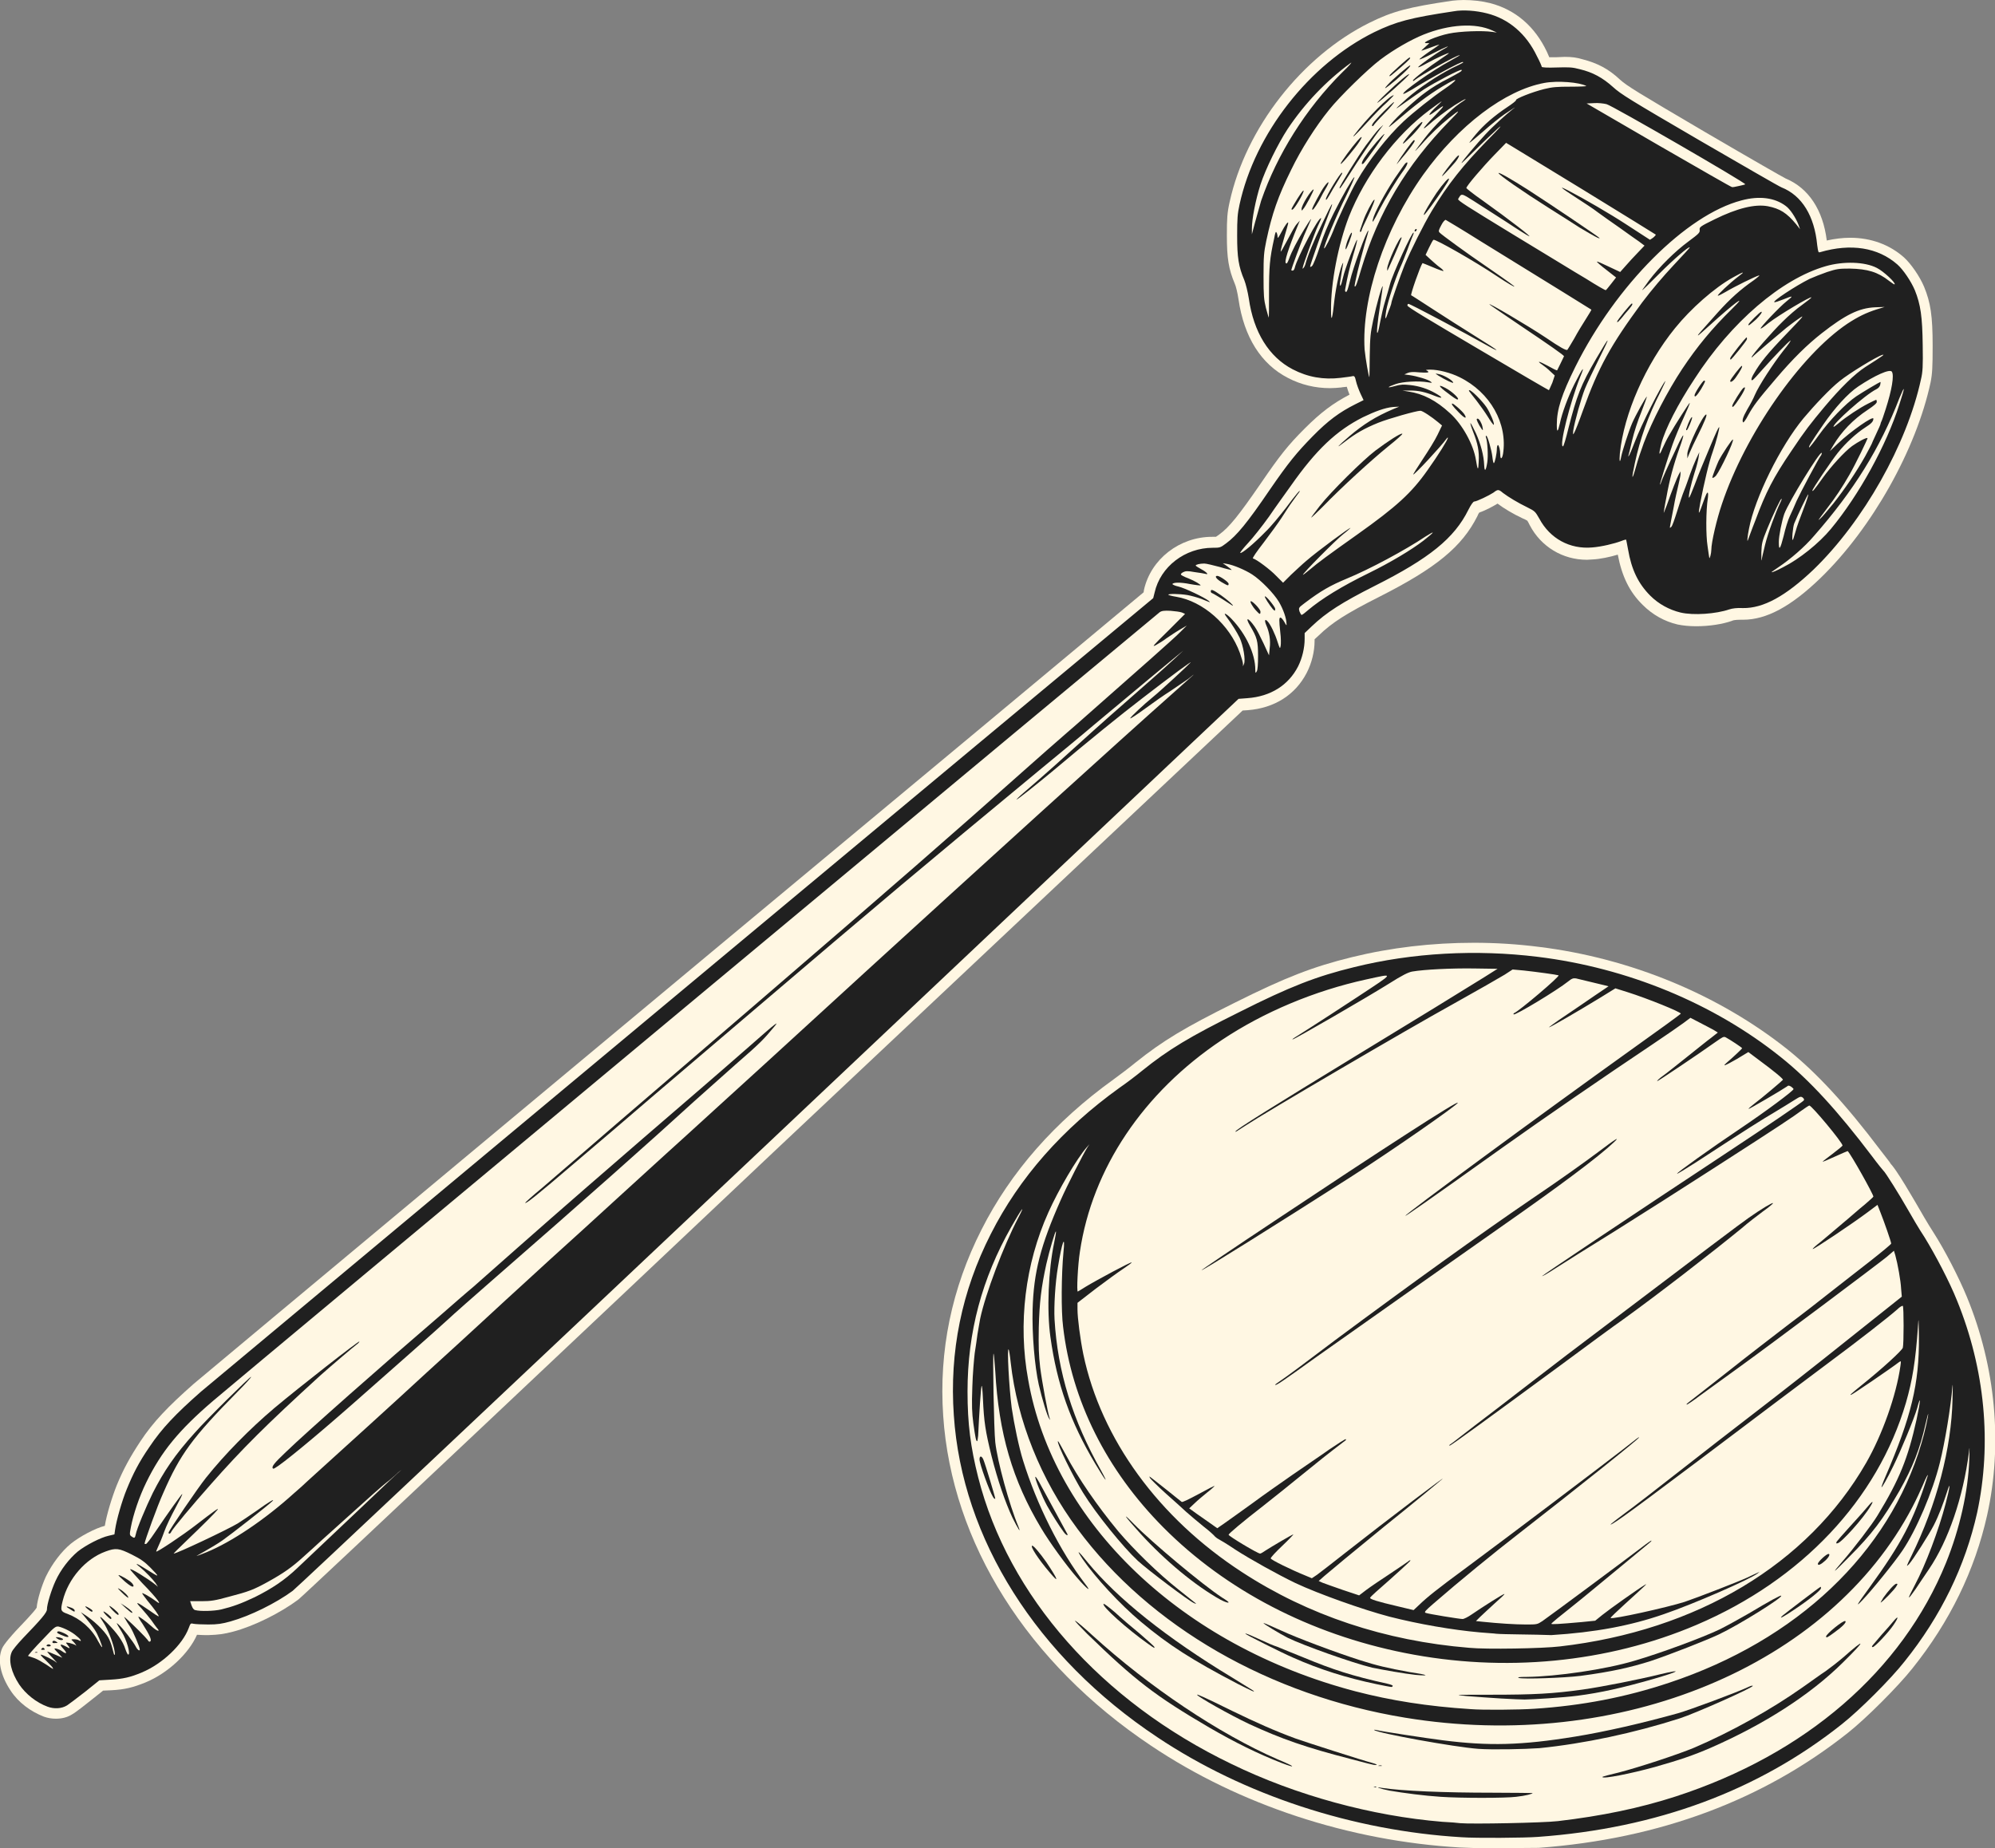 <?xml version="1.0" encoding="utf-8"?>
<!-- Generator: Adobe Illustrator 23.0.0, SVG Export Plug-In . SVG Version: 6.00 Build 0)  -->
<svg version="1.1" id="Layer_1" xmlns="http://www.w3.org/2000/svg" xmlns:xlink="http://www.w3.org/1999/xlink" x="0px" y="0px"
	 viewBox="0 0 582.3 539.5" style="enable-background:new 0 0 582.3 539.5;" xml:space="preserve">
<rect x="0" y="0" width="582.3" height="539.5" fill="#808080" stroke="none"/>
<style type="text/css">
	.st0{fill:#FFF7E3;}
	.st1{fill:#202020;}
</style>
<g>
	<g>
		<path class="st0" d="M16.3,501.7c-1.2,0-2.4-0.2-3.5-0.6c-3.9-1.5-7.5-4.2-9.7-7.6c-3-4.5-3.9-9-2.5-12.3c0.6-1.4,3.2-4.2,3.9-5
			c1.5-1.6,5.4-5.6,6.2-6.9c0.2-2.4,1.5-6.5,2.7-9.1c1.8-3.7,4.5-7.3,7.3-9.6c2.6-2.1,7.1-4.5,9.9-5.2c0.5-3.2,2.1-8.4,3.5-11.9
			c1.9-4.6,3.8-8.1,6.9-12.8c3.7-5.6,8-10.1,15.6-16.8c2.1-1.8,131.3-109.6,226.8-189l50.4-42l0.1-0.7c2-9,10.4-15.5,19.9-15.5
			c0.3,0,0.9,0,1.1,0c0.1-0.1,0.8-0.5,1-0.7c2.9-2.1,5.7-5.6,12.1-14.9c5.6-8.2,8-11.2,12.8-16c4.7-4.7,8.3-7.4,13.1-9.9
			c-0.3-0.7-0.6-1.6-0.8-2.3c-0.6,0.1-1.3,0.1-1.6,0.2c-1.1,0.1-2.2,0.2-3.3,0.2c-4.3,0-8.5-1-12.3-3c-7.8-4-12.8-11.9-14.4-22.9
			c-0.3-2-0.8-4-1.1-4.6c-1.8-4.3-2.3-7.4-2.3-14.1c0-4.9,0.1-6.6,0.8-9.7c4.7-21.6,21.1-42.6,40.9-52.4c6.7-3.3,11.2-4.5,24.1-6.4
			c1-0.1,2.1-0.2,3.3-0.2c2.6,0,5.3,0.3,7.7,0.9c7.4,1.9,13.1,6.8,16.6,14.2c0.3,0.6,0.5,1.2,0.7,1.6c0.1,0,0.1,0,0.2,0
			c0.5,0,1.2,0,1.9,0c0.9,0,1.7-0.1,2.4-0.1c2.2,0,3.5,0.2,5.2,0.7c4.3,1.1,7.6,2.8,10.9,5.9c2.1,1.9,4.9,3.6,24.8,15.3
			c14.2,8.3,22.6,13.1,23.6,13.6c6.7,2.8,10.9,9.2,12,18.1c2.3-0.5,4.6-0.8,6.8-0.8c6.1,0,11.5,2,15.7,5.7c2,1.8,4.6,5.5,5.9,8.6
			c1.9,4.6,2.5,8.5,2.5,17.2c0,6.2-0.1,8.2-0.6,10.7c-4.2,19.6-17.1,42.6-32.2,57.2c-8.5,8.2-15.7,12.1-22.5,12.1l-0.7,0
			c-1.7,0-2.4,0.2-2.5,0.3c-2.8,1-6.7,1.6-10.5,1.6c-2.1,0-3.9-0.2-5.4-0.5c-3.9-0.9-7.4-2.9-10.2-5.7c-3.9-3.8-6.1-8.4-7.3-14.7
			c-2.3,0.7-5.2,1.3-7.3,1.4c-0.6,0-1.1,0.1-1.7,0.1c-7.1,0-13.4-3.8-16.7-10.1c-0.2-0.4-0.6-1.2-0.7-1.3c-0.1-0.1-0.9-0.5-1.4-0.7
			c-2.8-1.3-5.6-3-7.3-4.3c-1.1,0.7-3.5,2-5.3,2.6c-0.2,0.2-0.4,0.6-0.6,1.1c-4.5,8.9-12,15.1-28.6,23.5
			c-9.5,4.8-13.8,7.5-17.7,11.3l-1.2,1.1l0,0.5c0,3-0.8,6.4-2.3,9.3c-3.3,6.4-9.4,10.3-17.2,10.9l-1.5,0.1L226.3,335.8
			c-47.5,44.9-137.7,130-139.2,131.1c-5.2,3.9-13,7.8-19.1,9.4c-2.7,0.7-4.2,0.9-7.2,1l-0.5,0c-0.2,0-1.6,0-2.8-0.1
			c-2.4,5.5-8.5,11.2-15,13.9c-3.7,1.5-6.1,2.1-10.1,2.3l-2.3,0.1l-3.4,2.7c-1,0.8-4.5,3.6-5.6,4.2
			C19.7,501.3,18.1,501.7,16.3,501.7z"/>
		<path class="st0" d="M364.1,203.8c6.8-0.5,12-3.8,14.8-9.3c1.2-2.4,1.9-5.4,1.9-8l0-1.7l2.1-2c4.2-4,8.7-6.9,18.4-11.8
			c15.9-8,23.2-13.9,27.3-22.2c0.7-1.4,1.4-2.4,1.7-2.4c0.7,0,4.4-1.8,5.6-2.6c1.3-1,1.5-1,2.8,0.1c1.6,1.2,4.4,2.9,7.1,4.2
			c2.2,1.1,2.3,1.2,3.5,3.3c3.1,5.8,8.9,9,15.5,8.4c2.6-0.2,6.4-1.1,8.5-1.9c0.7-0.3,1.3-0.4,1.3-0.4c0.1,0.1,0.3,1.4,0.6,2.9
			c1,5.9,3,10,6.5,13.5c2.4,2.4,5.5,4.1,8.8,4.9c3.8,0.9,10.4,0.4,14.2-0.9c0.9-0.3,2.3-0.5,4-0.4c6,0.1,12.5-3.5,20.6-11.2
			c14.6-14.1,27.3-36.6,31.4-55.6c0.5-2.2,0.5-3.9,0.5-10c-0.1-8.3-0.6-11.9-2.3-16.1c-1.1-2.6-3.4-6-5.1-7.5
			c-5.7-5-13.6-6.2-22.5-3.6c-0.6,0.2-0.6,0-0.9-2.1c-0.8-8.4-4.4-14.4-10.4-16.8c-0.6-0.2-11.3-6.4-23.9-13.7
			c-20.4-11.9-23-13.5-25.3-15.6c-3-2.7-5.9-4.3-9.7-5.2c-2.2-0.6-3.2-0.6-6.8-0.5c-2.6,0.1-4.3,0-4.3-0.2c0-0.2-0.6-1.6-1.4-3.1
			c-3.1-6.5-8.2-10.9-14.6-12.5c-3.1-0.8-7-1.1-9.7-0.6c-12.7,1.9-16.8,3-23.2,6.1c-19,9.4-34.8,29.6-39.3,50.3
			c-0.6,2.7-0.7,4.2-0.7,9.1c0,6.3,0.4,9,2.1,13c0.4,1,1,3.4,1.3,5.3c1.4,9.9,5.9,17.1,12.8,20.7c4.4,2.3,9,3.1,14,2.5
			c1.6-0.2,3.2-0.4,3.5-0.5c0.5-0.1,0.7,0.1,1,1.5c0.2,0.9,0.8,2.5,1.3,3.6l0.9,1.9l-2.4,1.2c-4.6,2.3-8,4.8-12.5,9.4
			c-4.6,4.7-7,7.6-12.5,15.6c-6.6,9.7-9.6,13.3-12.7,15.6c-1.7,1.3-1.9,1.3-3.9,1.3c-8.1,0-15.3,5.5-17,13.1l-0.4,1.6l-51.2,42.6
			c-98,81.6-224.7,187.3-226.7,189c-7.4,6.5-11.5,10.8-15.1,16.2c-3.1,4.5-4.8,7.9-6.6,12.3c-1.4,3.4-3,9-3.4,11.8l-0.2,1.4
			l-1.7,0.4c-2.3,0.5-6.6,2.7-9,4.6c-2.5,2.1-5,5.3-6.5,8.6c-1.2,2.6-2.5,6.8-2.5,8.3c0,0.9-1.6,2.8-7,8.4c-1.6,1.7-3.1,3.5-3.3,4.1
			c-1,2.3-0.1,5.9,2.2,9.4c1.9,2.8,5,5.3,8.3,6.5c1.9,0.7,4.1,0.6,5.7-0.4c0.6-0.4,3-2.2,5.3-4l4.1-3.3l3.3-0.2
			c3.6-0.2,5.8-0.7,9.1-2.1c6-2.5,11.9-8.1,13.7-13c0.5-1.4,0.6-1.4,1.4-1.2c0.5,0.1,2.5,0.2,4.3,0.2c2.7,0,4-0.2,6.5-0.9
			c5.7-1.6,13.2-5.3,18.1-8.9c1-0.7,63.5-59.6,139-130.9L361.5,204L364.1,203.8z"/>
		<path class="st0" d="M435.6,539.5c-4.3,0-7.7-0.1-9.4-0.2c-32.4-1.9-64.4-12.4-90.2-29.7c-36.1-24.1-58.2-59.2-60.7-96.3
			c-1.3-19,2.5-37.3,11.2-54.4c8.5-16.8,21.4-31.5,38.5-43.8c1.8-1.3,4.7-3.5,6.4-4.9c8-6.4,14.3-10.2,29-17.5
			c14.8-7.4,22.8-10.5,34.2-13.3c11.4-2.8,23.4-4.2,35.6-4.2c6.4,0,12.7,0.4,19,1.2c26.8,3.3,52.5,14,72.5,29.9
			c8.6,6.9,17,16,27.2,29.5c1.7,2.2,2.8,3.6,3,3.9c0,0-0.2-0.2-0.4-0.3c1.7,1.2,7.8,12,7.9,12.1c1.2,2.1,3.4,5.9,4.9,8.2
			c3.4,5.3,7.5,13.3,9.8,18.9c8.4,20.4,10.5,43,5.9,63.7c-3.6,16.1-10.9,31.1-21.8,44.7c-4.2,5.3-13.5,14.6-18.8,18.8
			c-24.8,19.7-55.1,31-90.3,33.6C446.4,539.4,440.3,539.5,435.6,539.5C435.6,539.5,435.6,539.5,435.6,539.5z"/>
		<path class="st0" d="M571.2,379.6c-2.2-5.5-6.3-13.3-9.5-18.5c-1.6-2.4-3.8-6.2-5-8.3c-2.1-3.7-6.5-10.8-7-11.1
			c-0.1-0.1-1.6-1.9-3.3-4.2c-10-13.2-18.2-22.2-26.6-28.9c-19.6-15.7-44.8-26.1-71-29.3c-17.9-2.2-36.5-1.2-53.5,3
			c-11.1,2.7-18.8,5.7-33.5,13.1c-14.5,7.2-20.7,10.9-28.5,17.2c-1.7,1.4-4.6,3.6-6.5,4.9c-16.7,12-29.3,26.3-37.6,42.7
			c-8.5,16.7-12.1,34.4-10.8,52.9c2.4,36.1,24.2,70.6,59.4,94c25.3,16.9,57.1,27.3,88.8,29.2c4.2,0.3,18.4,0.2,22.3-0.1
			c34.7-2.5,64.3-13.5,88.7-32.9c5.2-4.1,14.3-13.2,18.3-18.3c10.6-13.2,17.7-27.8,21.2-43.5C581.4,421.4,579.4,399.7,571.2,379.6z"
			/>
	</g>
	<g>
		<path class="st1" d="M14.4,493.6c-2.1-1.2-4.3-3.7-6.3-7.1c-0.4-0.8-0.8-1.2-0.8-0.9c0,0.9,1.5,3.6,2.7,5c1.2,1.3,4.5,3.7,5.2,3.7
			C15.3,494.2,15,493.9,14.4,493.6"/>
		<path class="st1" d="M10.3,482.3c0.2-0.1,0.5-0.1,0.6,0c0.1,0.1-0.1,0.2-0.4,0.1C10.1,482.5,10.1,482.4,10.3,482.3"/>
		<path class="st1" d="M12.2,481.2c0.3-0.3,0.4-0.3,0.7,0c0.3,0.3,0.2,0.4-0.4,0.4C11.9,481.6,11.9,481.5,12.2,481.2"/>
		<path class="st1" d="M13.6,480.3c0.1-0.2,0.4-0.3,0.6-0.3c0.2,0,0.5,0.1,0.6,0.3c0.1,0.2-0.2,0.3-0.6,0.3
			C13.8,480.6,13.5,480.5,13.6,480.3"/>
		<path class="st1" d="M15.3,479.4c0-0.5,0.5-0.6,1.1-0.2c0.6,0.4,0.5,0.4-0.3,0.4C15.7,479.7,15.3,479.6,15.3,479.4"/>
		<path class="st1" d="M16.7,478.3c-0.5-0.3-0.5-0.4-0.1-0.4c0.8,0,1.8,0.4,1.8,0.6C18.4,478.9,17.3,478.8,16.7,478.3"/>
		<path class="st1" d="M19,477.7c-2.1-0.8-2.6-1.1-2.2-1.4c0.2-0.2,0.7-0.1,1.8,0.4C20.2,477.4,20.5,478.2,19,477.7"/>
		<path class="st1" d="M31,471.5c-0.6-0.6-0.9-1.1-0.8-1.1c0.4,0,2.3,1.5,2.3,1.9C32.5,472.9,32.1,472.6,31,471.5"/>
		<path class="st1" d="M33,470.2c-0.7-0.7-1.1-1.3-1.1-1.4c0.2-0.2,2.7,1.9,2.7,2.3C34.7,471.7,34.2,471.4,33,470.2"/>
		<path class="st1" d="M36.7,469.4l-1.5-1.4l1.4,0.9c1.5,1,2.4,1.9,1.9,1.9C38.3,470.8,37.5,470.1,36.7,469.4"/>
		<path class="st1" d="M20.4,469.7c-1.4-0.8-1.2-1,0.4-0.4c0.6,0.2,1,0.6,1,0.8C21.8,470.6,21.8,470.6,20.4,469.7"/>
		<path class="st1" d="M25.6,469.7c-0.5-0.4-0.8-0.8-0.7-0.8c0.4,0,2.1,1,2.1,1.3C27,470.7,26.6,470.5,25.6,469.7"/>
		<path class="st1" d="M35.6,464.9c-1.4-1.4-1.5-1.5-0.6-1c1.2,0.7,2.7,2.2,2.4,2.5C37.3,466.4,36.5,465.8,35.6,464.9"/>
		<path class="st1" d="M36.5,461.7c-1.1-1-2-1.8-1.9-1.9c0.2-0.2,3.2,1.5,3.9,2.3c0.4,0.5,0.6,0.8,0.4,1
			C38.6,463.3,37.8,462.8,36.5,461.7"/>
		<path class="st1" d="M118.9,427.5c0.4-0.4,0.6-0.8,0.6-0.8c-0.1,0-0.5,0.4-0.9,0.8c-0.4,0.4-0.6,0.8-0.6,0.8
			C118.1,428.2,118.4,427.9,118.9,427.5"/>
		<g>
			<path class="st1" d="M49.2,447.4c0-0.5,8.5-13,10.9-16c5.5-6.9,12.8-14.3,20-20.4c7.4-6.2,24.8-19.8,24.8-19.4
				c0,0.1-0.3,0.5-0.6,0.7c-1.2,0.9-8,6.7-10.8,9.2c-15.9,14.5-22.8,21.4-31.9,31.7c-5.6,6.3-11,12.8-11.6,13.9
				C49.8,447.7,49.2,447.9,49.2,447.4"/>
			<path class="st1" d="M79.6,428.6c-0.3-0.5,0.3-1.4,3.9-4.8c6-5.8,28.2-25.4,45.1-39.9c3-2.6,7.3-6.4,9.6-8.3
				c4.3-3.8,19.4-17.2,33.1-29.1c8.4-7.3,24.1-20.9,33.9-29.3c2.8-2.4,9-7.8,13.8-12c7.8-6.9,8.6-7.4,6.9-5.4
				c-3,3.6-3.8,4.5-11.4,11.1c-3.9,3.5-9.2,8.2-11.9,10.6c-12.7,11.6-31.7,28.5-58.9,52.2c-5.5,4.8-11.4,10-13.1,11.6
				c-2.9,2.7-16.4,14.6-27.3,24.2c-11.7,10.3-21,17.9-23,19C80,428.7,79.7,428.8,79.6,428.6"/>
			<path class="st1" d="M366.6,178.2c-1.1-1.2-1.9-2.7-1.5-2.7c0.6,0,2.8,2.4,2.8,3C367.9,179.5,367.7,179.4,366.6,178.2"/>
			<path class="st1" d="M371.5,177.8c-0.9-1.1-2.5-3.5-2.3-3.7c0.3-0.3,3,3.1,3,3.6C372.2,178.4,372.1,178.4,371.5,177.8"/>
			<path class="st1" d="M356.8,174.9c-1.6-1-3-1.8-3.1-1.8c-0.1,0-0.3-0.2-0.3-0.5c0-0.7,0.6-0.5,2.9,1.1c2,1.4,3.9,3.1,3.5,3.1
				C359.7,176.8,358.4,175.9,356.8,174.9"/>
			<path class="st1" d="M356.5,169.9c-1.5-0.9-2.1-1.8-1.2-1.8c0.7,0,3.3,1.8,3.3,2.3C358.6,171.1,358.4,171,356.5,169.9"/>
			<path class="st1" d="M382.7,151.1c0-0.1,1.1-1.6,2.5-3.4c3.3-4.2,12.6-13.4,16.3-16.2c3.6-2.7,7.3-5.1,7.8-4.9
				c0.2,0.1-1.6,1.7-4.1,3.7c-4.7,3.8-13.6,11.9-19.2,17.7C384.2,149.8,382.7,151.2,382.7,151.1"/>
			<path class="st1" d="M499.8,139.4c0-0.4,1.3-3.7,1.8-4.8c1-2,4-6.5,4.2-6.3c0.4,0.4-3.6,8.8-4.9,10.5
				C500.5,139.3,499.8,139.7,499.8,139.4"/>
			<path class="st1" d="M492.5,132.4c0.2-2.2,4.6-11.4,5.5-11.4c0.4,0-0.6,2.4-2.5,6.2c-0.9,1.8-1.9,3.9-2.3,4.9l-0.7,1.7
				L492.5,132.4z"/>
			<path class="st1" d="M492.3,124.9c0.5-1.6,1.4-3.4,1.6-3.1c0.1,0.4-1.3,3.8-1.6,3.8C492.1,125.6,492.1,125.3,492.3,124.9"/>
			<path class="st1" d="M505.6,118.5c0-0.5,2.6-4.7,3.2-5.2c1-0.8,0.5,0.6-1.1,3C506.2,118.6,505.6,119.2,505.6,118.5"/>
			<path class="st1" d="M494.6,115.4c0-0.6,2.4-4.3,2.8-4.3c0.5,0,0.3,0.4-0.9,2.5C495.3,115.5,494.6,116.2,494.6,115.4"/>
			<path class="st1" d="M505,111.2c0-0.4,3.1-4.4,3.4-4.4c0.4,0-0.5,1.6-1.7,3.3C505.9,111.3,505,111.8,505,111.2"/>
			<path class="st1" d="M505,104.6c0-0.4,4.5-6.1,4.8-6.1c0.1,0,0.1,0.2,0.1,0.5c0,0.4-4.5,6-4.8,6C505.1,104.9,505,104.8,505,104.6
				"/>
			<path class="st1" d="M510.3,94.8c0-0.4,3.4-3.8,3.8-3.8c0.4,0-0.3,1-1.5,2.2C510.8,94.8,510.3,95.2,510.3,94.8"/>
			<path class="st1" d="M561.2,100.8c-0.1-8.3-0.6-11.9-2.3-16.1c-1.1-2.6-3.4-6-5.1-7.5c-5.7-5-13.6-6.2-22.5-3.6
				c-0.6,0.2-0.6,0-0.9-2.1c-0.8-8.4-4.4-14.4-10.4-16.8c-0.6-0.2-11.3-6.4-23.9-13.7c-20.4-11.9-23-13.5-25.3-15.6
				c-3-2.7-5.9-4.3-9.7-5.2c-2.2-0.6-3.2-0.6-6.8-0.5c-2.6,0.1-4.3,0-4.3-0.2c0-0.2-0.6-1.6-1.4-3.1c-3.1-6.5-8.2-10.9-14.6-12.5
				c-3.1-0.8-7-1.1-9.7-0.6c-12.7,1.9-16.8,3-23.2,6.1c-19,9.4-34.8,29.6-39.3,50.3c-0.6,2.7-0.7,4.2-0.7,9.1c0,6.3,0.4,9,2.1,13
				c0.4,1,1,3.4,1.3,5.3c1.4,9.9,5.9,17.1,12.8,20.7c4.4,2.3,9,3.1,14,2.5c1.6-0.2,3.2-0.4,3.5-0.5c0.5-0.1,0.7,0.1,1,1.5
				c0.2,0.9,0.8,2.5,1.3,3.6l0.9,1.9l-2.4,1.2c-4.6,2.3-8,4.8-12.5,9.4c-4.6,4.7-7,7.6-12.5,15.6c-6.6,9.7-9.6,13.3-12.7,15.6
				c-1.7,1.3-1.9,1.3-3.9,1.3c-8.1,0-15.3,5.5-17,13.1l-0.4,1.6l-51.2,42.6c-98,81.6-224.7,187.3-226.7,189
				c-7.4,6.5-11.5,10.8-15.1,16.2c-3.1,4.5-4.8,7.9-6.6,12.3c-1.4,3.4-3,9-3.4,11.8l-0.2,1.4l-1.7,0.4c-2.3,0.5-6.6,2.7-9,4.6
				c-2.5,2.1-5,5.3-6.5,8.6c-1.2,2.6-2.5,6.8-2.5,8.3c0,0.9-1.6,2.8-7,8.4c-1.6,1.7-3.1,3.5-3.3,4.1c-1,2.3-0.1,5.9,2.2,9.4
				c1.9,2.8,5,5.3,8.3,6.5c1.9,0.7,4.1,0.6,5.7-0.4c0.6-0.4,3-2.2,5.3-4l4.1-3.3l3.3-0.2c3.6-0.2,5.8-0.7,9.1-2.1
				c6-2.5,11.9-8.1,13.7-13c0.5-1.4,0.6-1.4,1.4-1.2c0.5,0.1,2.5,0.2,4.3,0.2c2.7,0,4-0.2,6.5-0.9c5.7-1.6,13.2-5.3,18.1-8.9
				c1-0.7,63.5-59.6,139-130.9L361.5,204l2.6-0.2c6.8-0.5,12-3.8,14.8-9.3c1.2-2.4,1.9-5.4,1.9-8l0-1.7l2.1-2
				c4.2-4,8.7-6.9,18.4-11.8c15.9-8,23.2-13.9,27.3-22.2c0.7-1.4,1.4-2.4,1.7-2.4c0.7,0,4.4-1.8,5.6-2.6c1.3-1,1.5-1,2.8,0.1
				c1.6,1.2,4.4,2.9,7.1,4.2c2.2,1.1,2.3,1.2,3.5,3.3c3.1,5.8,8.9,9,15.5,8.4c2.6-0.2,6.4-1.1,8.5-1.9c0.7-0.3,1.3-0.4,1.3-0.4
				c0.1,0.1,0.3,1.4,0.6,2.9c1,5.9,3,10,6.5,13.5c2.4,2.4,5.5,4.1,8.8,4.9c3.8,0.9,10.4,0.4,14.2-0.9c0.9-0.3,2.3-0.5,4-0.4
				c6,0.1,12.5-3.5,20.6-11.2c14.6-14.1,27.3-36.6,31.4-55.6C561.2,108.6,561.3,106.9,561.2,100.8z M465.3,30.1
				c1.1-0.1,2.8,0.1,3.6,0.3c1.7,0.4,40.9,23.1,40.5,23.4c-0.1,0.1-1,0.3-1.9,0.5c-0.9,0.2-1.8,0.4-2,0.3c-0.2,0-9.8-5.5-21.4-12.2
				l-21-12.2L465.3,30.1z M460.2,57.8c2,1.3,4.8,3.1,6.2,4.2c1.4,1,4.3,3.1,6.5,4.6c2.1,1.5,4.6,3.3,5.5,3.9l1.6,1.2l-2,2.1
				c-1.1,1.1-2.7,2.9-3.5,3.8l-1.6,1.8l-3.4-1.6c-1.9-0.9-3.4-1.6-3.4-1.4c0,0.1,1.2,1.2,2.8,2.4l2.8,2.2l-1.4,1.8
				c-0.8,1-1.5,1.9-1.6,1.9c-0.1,0.1-2.7-1.4-5.7-3.3c-3.1-1.8-12.8-7.8-21.6-13.1c-13.1-8-16-9.8-15.8-10.2c1-1.7,0.8-1.8,4.6,0.6
				c1.9,1.2,6.2,4,9.5,6.1c3.3,2.2,6.2,4,6.5,4.1c1.6,0.8-5.8-4.9-13.5-10.4c-2.6-1.8-4.7-3.5-4.7-3.6c0-0.6,4.8-6.2,8.2-9.7
				l3.4-3.5l1,0.6c0.6,0.4,10.4,6.3,21.8,13.3c11.4,7,20.8,12.8,20.9,12.9c0,0.1-0.3,0.5-0.8,0.9l-0.9,0.6l-1.4-0.9
				c-0.7-0.5-3.3-2.1-5.7-3.7c-4.6-3-12-7.3-16.6-9.7C454.6,54,455.4,54.7,460.2,57.8z M450.8,24.2c3.8-0.7,10.2-0.2,12.2,0.9
				c0.2,0.1-1.8,0.2-4.5,0.2c-4,0-5.4,0.1-7.8,0.7c-3.6,0.9-8.3,2.8-8.2,3.2c0.1,0.2-1.1,1.1-2.6,2.1c-3.6,2.4-6.8,5.1-9.2,8
				c-1.1,1.3-1.9,2.4-1.8,2.4c0.1,0,1.9-1.5,4.1-3.4c2.1-1.9,4.9-4.1,6.2-5c2.5-1.7,3.8-2.5,2.3-1.4c-2,1.6-5.7,4.9-8,7.4
				c-2.4,2.6-6.9,7.9-6.9,8.3c0,0.1,1.9-1.7,4.2-4c2.3-2.3,5.3-5.1,6.5-6.2c1.5-1.3,0.4,0-3.1,3.5c-7.2,7.4-11.6,12.9-16.3,20.7
				c-2.4,4-6.1,11.4-7.9,15.7c-1.3,3.3-3.9,10.6-3.9,11.2c0,0.2-0.2,0.7-0.4,1.3c-0.2,0.5-0.6,1.5-0.8,2.1c-0.6,1.8-0.7,1.1-0.3-1.2
				c0.5-2.8,2.6-9.2,4.1-12.6c0.7-1.5,1.6-3.9,2.1-5.2c0.5-1.4,1.1-3,1.4-3.7c0.3-0.6,0.5-1.2,0.4-1.3c-0.4-0.4-6.2,12.3-6.9,15.1
				c-0.3,1.1-0.9,3.3-1.4,4.9c-0.5,1.6-1.1,4.2-1.4,5.8c-0.3,1.6-0.6,3.1-0.8,3.4c-0.4,0.7-0.1-2.7,0.8-8.5c0.4-2.6,0.7-4.9,0.7-5
				c-0.2-0.5-1.8,5.2-2.8,9.9c-0.8,3.8-0.9,4.8-1,10.4c0,3.4-0.1,6.2-0.1,6.2c-0.2,0-1.1-5.2-1.4-8.1C397.4,87.2,404,67,415.4,51
				C425.7,36.6,439.3,26.3,450.8,24.2z M366.3,65l-0.9,3.4l0-1.7c0-2.8,1.1-8.4,2.5-12.8c1.5-4.6,5.1-11.9,7.9-16.2
				c5-7.5,11.3-14.1,18.4-19.3c0.7-0.5-0.4,0.8-2.5,2.8c-10.6,10.6-18.9,23.8-23.6,37.4C367.6,60.3,366.8,63.2,366.3,65z
				 M386.5,72.5c-0.3-0.3,3.6-9.7,6.4-15.3c1.5-3.1,2.6-5.5,2.4-5.5c-0.5,0.3-3.4,5.3-6,10.5c-1.7,3.4-3,6.5-4.1,9.9
				c-0.9,2.8-1.9,5.2-2.2,5.5c-0.3,0.3-0.6,0.4-0.6,0.2c0-0.5,4-11.8,5.3-15c0.7-1.7,1.2-3.1,1.1-3.2c-0.1-0.1-1.4,2.5-2.9,5.7
				c-2.6,5.3-4.3,9.6-4.9,11.9c-0.2,0.7-0.8,1.5-0.8,1.1c0-0.7,3.6-10.5,4.4-12.2c0.6-1.3,1.1-2.3,1-2.4c-0.6-0.6-7,11.5-7.7,14.5
				c-0.1,0.5-0.4,0.8-0.6,0.8s-0.4-0.1-0.4-0.1c0-0.5,2.7-7.7,3.7-10.1c0.7-1.6,1.5-3.4,1.7-3.9c0.8-1.7,0.3-1.1-1.6,2
				c-2,3.3-3.7,6.5-4.5,8.8c-0.4,1-0.6,1.4-0.9,1.1c-0.2-0.2-0.1-1.1,0.5-3c0.8-2.4,1.3-3.8,3.1-8.2l0.5-1.2l-0.9,1
				c-0.5,0.5-1.7,2.7-2.8,4.8c-1.1,2.1-1.9,3.5-1.9,3.2c0-0.4,0.5-2.3,1.1-4.3c0.6-2,1.1-3.8,1.1-4c0-0.6-0.9,0.6-2,2.7
				c-0.8,1.5-1.1,1.9-1.1,1.4c0-0.4-0.1-1-0.3-1.3c-0.2-0.5-0.4,0-0.7,1.7c-1.3,5.8-1.5,8.4-1.5,15.8c0,4,0,7.3-0.1,7.3
				c0,0-0.4-1.3-0.8-2.8c-0.6-2.5-0.7-3.6-0.7-9.3c0-5.8,0.1-6.9,0.8-10.3c1.7-8,3.4-12.9,7.3-20.8c2.8-5.8,7.1-12.6,11-17.4
				c3.1-3.9,11.3-11.9,15-14.7c4-3,8.9-5.8,12.6-7.3c7.5-3,15.1-3.5,20.1-1.2l1.3,0.6l-1.4-0.2c-2.8-0.4-9.3-0.2-12.6,0.5
				c-3.5,0.7-8.4,2.8-6.6,2.8l0.9,0l-1.2,1.1c-0.7,0.6-1.2,1.1-1.1,1.1c0.1,0,1.2-0.4,2.6-0.9c1.3-0.5,2.5-0.9,2.6-0.9
				s-1.1,0.9-2.8,2c-1.6,1.1-3,2.2-3,2.3c0,0.2,1.8-0.6,3.9-1.7c3.9-2,6-2.8,2.9-1.1c-2,1.1-6.3,4.2-7.1,5c-0.3,0.4,0.6,0,2.4-1
				c3.1-1.7,6.5-3.2,6.5-3c0,0.1-1,0.8-2.2,1.6c-3.2,2.1-8.3,6-8.3,6.4c0,0.2,0.2,0.2,0.5-0.1c1.7-1.4,12.4-7.4,13.2-7.3
				c0.1,0-1.1,0.7-2.7,1.6c-5.4,2.9-14.3,9.2-13.8,9.7c0.1,0.1,1.2-0.5,2.6-1.3c5.4-3.4,14.5-8.3,14.8-8c0.1,0.1,0.1,0.2,0,0.2
				c-0.1,0.1-1.5,0.8-3.2,1.6c-4.3,2.2-9.7,5.8-13.2,8.9c-1.6,1.5-3,2.7-3,2.8c0,0.1,1.2-0.7,2.7-1.8c1.5-1.1,3.9-2.7,5.3-3.7
				c3.1-2,10.7-6,11-5.7c0.3,0.3-0.5,0.7-4,2.6c-1.9,0.9-4.7,2.6-6.3,3.8c-3.1,2.2-8.6,7.3-10.3,9.4c-1.1,1.4-1.1,1.4,3.3-2.3
				c5.3-4.5,8.9-7.1,13.5-9.7c3.1-1.7,2.4-0.7-1.1,1.7c-3.4,2.3-9.1,6.8-12.1,9.6c-4.5,4.2-10.2,11.4-13.6,17.4
				c-1.6,2.7-5.8,11.6-6.9,14.6C388.5,69.1,386.7,72.7,386.5,72.5z M397.3,78.6c-1.2,4.1-1.6,5.3-1.9,5c-0.2-0.2,1.5-7.3,2.9-12.2
				c0.7-2.3,1.2-4.1,1.1-4.1c-0.5,0-4.5,10.9-5.4,14.8c-0.5,2-0.8,3.1-1.1,3.1c-0.3,0-0.4-0.3-0.2-1.1c0.6-3.4,1.2-5.9,2.3-9.7
				c0.7-2.3,1.2-4.3,1.1-4.4c-0.2-0.2-3.6,8.6-4.1,11c-0.3,1.3-0.6,2.4-0.8,2.4c-0.1,0-0.1-0.3-0.1-0.7c0.2-1.4,0.8-5,0.9-5.6
				c0.1-0.5,0.1-0.5-0.1-0.2c-0.7,1.2-1.9,6.5-2.4,10.6c-0.6,5.7-1,6.9-1,3.1c-0.1-8,2.1-19.2,5.2-27.3
				c4.7-11.9,13.6-23.8,23.7-31.3c3.8-2.8,4.2-3.1,2.1-1.1c-2.7,2.5-3.1,3.5-0.7,1.7c3.2-2.4,3.2-2.1,0.1,1.1
				c-1.8,1.8-3.3,3.5-3.3,3.7c0,0.2,0.5-0.2,1.1-0.7c2.1-1.9,5.3-4.3,7.9-6c3.3-2.1,4.4-2.4,1.6-0.6c-3,2.1-7.5,6.5-10.4,10.3
				c-3.3,4.3-3.5,4.6-1.1,2c2.8-3.2,5.7-5.9,8.2-7.9c3.5-2.8,3.6-2.6,0.2,0.8C410.5,48.2,402.3,62,397.3,78.6z M23,478.8
				c-0.3-0.2-1-0.3-1.5-0.3c-0.7,0-0.8,0.1-0.4,0.4c0.2,0.2,0.7,0.7,0.9,1c0.4,0.6,0.4,0.6,0,0.3c-0.3-0.2-1-0.4-1.7-0.6
				c-1.2-0.2-1.2-0.2-0.7,0.4c1,1.2,0.9,1.4-0.2,0.7c-1.9-1-2.2-0.8-0.9,0.6c1.2,1.3,1,1.7-0.4,0.7c-0.8-0.6-2.2-1-2.2-0.7
				c0,0.1,0.5,0.7,1.2,1.4l1.1,1.2l-2.1-0.9c-1.1-0.5-2.2-0.9-2.3-0.9c-0.1,0,0.6,0.9,1.6,1.9c1,1.1,1.5,1.6,1.1,1.3
				c-0.8-0.7-4-2.3-4.6-2.3c-0.2,0,0.4,0.7,1.4,1.6c0.9,0.9,1.8,1.8,2,2.1c0.4,0.7,0.4,0.7-1.8-0.8c-1.1-0.7-2.6-1.6-3.5-1.9
				c-0.9-0.3-1.7-0.6-1.8-0.6c-0.1-0.1,1.4-1.9,5-5.6c2.7-2.9,3.1-3.1,3.9-3c1.6,0.4,4,1.6,5.3,2.8C23.7,478.6,24,479.4,23,478.8z
				 M45.4,467.3c-1.5-1.1-3.9-2.5-3.9-2.2c0,0.1,0.7,1.1,1.5,2.1c2.1,2.5,3.5,4.5,3.3,4.6c-0.1,0.1-1.3-0.7-2.7-1.7
				c-3.9-2.7-4.4-2.8-2.3-0.6c1,1.1,2.3,2.7,2.9,3.5c0.6,0.9,1.3,1.8,1.6,2.2c1.2,1.3,0,1-1.6-0.5c-1.7-1.5-3.5-2.8-3.8-2.8
				c-0.1,0,0.4,1,1.2,2.1c2.1,3.3,2.7,4.7,2.3,5.1c-0.2,0.2-0.5,0.2-0.8-0.4c-0.5-0.7-4.3-4.5-6-6c-1-0.9-1-0.9-0.6-0.2
				c0.2,0.4,0.9,1.5,1.5,2.4c0.9,1.4,2.8,5.9,2.8,6.6c0,0.6-0.7,0.1-1.2-0.9c-0.6-1.2-3.8-5.4-5-6.4c-0.8-0.7-0.8-0.7,0.9,2.1
				c1.5,2.4,2.7,6.7,1.9,6.7c-0.1,0-0.5-0.7-0.8-1.6c-0.7-2.3-2.5-4.8-5.3-7.6c-2.4-2.4-2.6-2.4-1,0c1,1.5,2.4,4.9,3,7.4
				c0.2,0.9,0.3,1.7,0.2,1.8c-0.2,0.2-0.2,0.1-0.8-2.2c-0.2-0.8-0.7-2.1-1.1-2.8c-1.2-2.1-4.4-5.1-7.1-6.8l-0.9-0.6l1.1,1.3
				c2.8,3.4,3.4,4.3,4.3,6.5c0.5,1.3,0.9,2.3,0.8,2.4c-0.1,0.1-0.6-0.7-1.2-1.8c-1.9-3.7-5.2-6.5-8.9-7.9c-2-0.7-2.1-1-1.4-3.8
				c1.6-6.5,6.7-12.3,12.5-14.4c3-1.1,3.9-1,7.7,0.9c2.6,1.3,3.7,2.1,5.4,3.8c1.2,1.2,2.1,2.2,2,2.3c-0.1,0.1-1.4-0.7-3-1.7
				c-3-1.9-3.9-2.2-2.1-0.8c1.6,1.3,3.7,3.5,4.6,4.7l0.7,1.1l-0.7-0.6c-2.1-1.7-7.4-5-7.4-4.5c0,0.2,1.6,1.9,3.5,4
				C46.1,466.8,47.7,469.1,45.4,467.3z M103.4,442c-7.5,7.1-15,14.2-16.7,15.8c-3.7,3.5-7.3,5.9-12.3,8.4c-4,1.9-6.5,2.8-9.8,3.6
				c-2.1,0.5-6.2,0.6-7.6,0.2c-0.5-0.1-0.8-0.6-1.1-1.4l-0.4-1.2l3.3,0c2.8,0,4-0.2,8-1.3c5.8-1.5,7.3-2.1,11.3-4.3
				c4.7-2.6,7.1-4.3,10.4-7.3c1.7-1.5,4.1-3.7,5.4-4.9c1.3-1.2,4.5-4,7-6.3c6.3-5.7,10.9-9.8,12.1-10.7c0.6-0.4,1.7-1.4,2.6-2.2
				c0.8-0.8,1.5-1.3,1.5-1.2C117,429,110.9,434.9,103.4,442z M342.3,202.4c-14.8,13.1-58.4,52.7-89.7,81.3
				c-6,5.5-18.8,17.2-28.3,25.9c-9.6,8.7-23.1,21.1-30.1,27.4c-7,6.4-17.8,16.2-24,21.9c-6.3,5.7-13.8,12.5-16.8,15.3
				c-3,2.7-8.5,7.8-12.3,11.3c-3.8,3.5-11.2,10.3-16.5,15.1c-10.4,9.6-22,20.1-34.8,31.7c-0.8,0.8-2.6,2.4-4,3.6
				c-8.5,7.7-18.2,14.2-25.5,17.2c-1.5,0.6-2.8,1.1-2.9,1.1c-0.1,0,1-0.6,2.4-1.4c1.4-0.8,3.8-2.2,5.2-3.2
				c2.3-1.6,13.3-10.2,14.5-11.4c0.9-0.9-1,0.2-4.6,2.8c-2,1.4-4.4,3-5.5,3.7c-3.2,1.9-17.8,8.8-18.7,8.8c-0.1,0,1.6-1.7,3.8-3.8
				c4.8-4.6,8.4-8.2,9-9c0.6-0.8-1.3,0.6-6.1,4.3c-4.1,3.2-11.8,8.3-11.8,7.9c0-0.2,0.3-0.8,0.6-1.5c0.3-0.6,1.1-2.5,1.7-4.2
				c0.6-1.7,2.1-4.8,3.3-7c1.2-2.2,2.1-4,2-4.1c-0.1-0.1-4,5.3-8.1,11.4c-1.2,1.8-2.3,3.2-2.5,3.2c-0.2,0-0.4,0-0.4-0.1
				c0-0.7,3.8-11.2,5.5-14.9c4.9-11.2,8.4-16,21.6-29.4c2.3-2.3,4.1-4.3,4-4.4c-0.2-0.2-13.1,12.5-16.5,16.4
				c-5.7,6.3-9,11.2-12.2,17.5c-2,4.1-4.7,10.5-5,12.2c-0.2,1-0.4,1.1-1.2,0.5c-0.6-0.4-0.6-0.6-0.2-2.7c0.7-3.7,2.4-8.8,4.5-13.1
				c4.4-9,9.5-15.2,19.4-23.7c10.7-9.1,275.3-229.5,276.4-230.3c0.6-0.4,1.3-0.5,3.2-0.4c1.3,0.1,2.8,0.3,3.3,0.5l0.9,0.4l-5,5
				c-4.4,4.3-4.8,4.8-3.5,4.1c0.9-0.5,2.2-1.3,3.1-2c0.9-0.6,2.5-1.7,3.7-2.4l2.2-1.3l-1.7,1.7c-0.9,1-5,4.6-8.9,8.1
				c-4,3.5-9.7,8.6-12.8,11.3c-3.1,2.7-8.2,7.3-11.6,10.2c-3.3,2.9-8.5,7.4-11.6,10.2c-22,19.6-39.2,34.6-80,69.7
				c-18.8,16.2-38.7,33.2-49.3,42.4c-4,3.4-9.5,8.2-12.2,10.5c-2.8,2.3-5,4.3-5,4.4c0,0.5,3.2-2,13.7-11c6.6-5.6,17.4-14.8,24-20.5
				c6.6-5.6,18.2-15.5,25.7-21.9c42.7-36.4,51.9-44.1,86.7-72.9c5.2-4.3,12.4-10.2,15.9-13.2c14-11.7,20.6-17.2,23.3-19.4l2.8-2.3
				l-2.7,2.5c-1.5,1.4-4.5,4.1-6.8,6.1c-8.6,7.5-16.6,14.6-20.1,17.8c-3.5,3.2-11.7,10.6-16.9,15c-1.3,1.1-2.3,2.1-2.2,2.1
				c0.3,0,5.1-3.8,10.3-8.1c11.4-9.6,20.2-16.7,26.2-21.3c3.6-2.8,8.5-6.5,10.8-8.2c2.3-1.7,3.9-2.8,3.5-2.4
				c-0.8,0.9-8.9,8.4-10.9,10c-2.6,2.1-6.9,6.1-6.7,6.3c0.1,0.1,2.1-1.2,4.4-2.9c2.3-1.7,5.6-4,7.2-5c1.6-1.1,4-2.7,5.3-3.6
				C349.5,196,349.3,196.2,342.3,202.4z M374.9,181.6c-0.4-0.7-0.9-1.3-1.1-1.3c-0.5-0.1-0.5,0.6-0.1,4.4c0.2,1.5,0.2,3.3,0.1,3.8
				c-0.2,1-0.2,1-0.9-1.1c-0.7-2.3-2.1-5.2-2.9-6c-0.8-0.9-1-0.3-0.4,1.1c0.9,2,1.3,4.4,1,6.7l-0.2,2.1l-1.6-3.5
				c-0.9-1.9-2-4.1-2.6-4.9c-1.9-2.7-2.9-2.9-1.3-0.2c2,3.4,2.3,4.4,2.3,8.7c0,2.5-0.1,4.2-0.4,4.6c-0.3,0.6-0.4,0.5-0.4-0.5
				c0-4.6-2.7-10.4-6.9-14.8c-1.4-1.5-2.6-2.1-1.7-0.9c2,2.7,3.2,4.7,4,6.3c1.1,2.3,1.8,6.6,1.3,7.7l-0.3,0.7l0-0.7
				c0-0.4-0.4-1.8-0.9-3.2c-3-8.3-10.8-15.1-18.6-16.4c-1.3-0.2-2.3-0.5-2.3-0.6c0-0.3,3.1-0.3,5.6,0.1c1.1,0.2,2.9,0.7,4,1.1
				c2.7,1.1,2.9,1.2,2.2,0.6c-1.2-1-7.1-3.8-8.9-4.2c-1-0.2-1.7-0.6-1.7-0.7c0.2-0.5,2.2-0.6,5.2,0c1.6,0.3,2.9,0.4,3,0.4
				c0.2-0.2-1.6-1.3-3.6-2.1c-1.1-0.4-2.1-0.9-2.1-1.1c-0.1-0.2,0.3-0.5,0.7-0.7c0.6-0.3,1.2-0.4,3.3,0c1.4,0.2,2.8,0.4,3.1,0.5
				c1.2,0.4,0.4-0.5-1.1-1.3c-0.9-0.5-1.7-1-1.7-1.1c0-0.3,1.2-0.6,2.5-0.6c0.6,0,2.6,0.5,4.5,1c1.9,0.6,3.5,0.9,3.5,0.9
				c0-0.1-0.6-0.6-1.3-1.1l-1.3-0.9l1.2,0.2c1.9,0.3,5.4,1.8,7.4,3.1c2.6,1.7,6.3,5.5,7.8,8c1.3,2.2,2.2,4.9,2.2,6.3
				C375.6,182.7,375.5,182.7,374.9,181.6z M415.5,157.8c-3.5,2.7-9.7,6.4-15.8,9.4c-8,3.9-14,7.6-17.9,10.9
				c-0.9,0.8-1.7,1.4-1.9,1.4c-0.1,0-0.4-0.5-0.6-1c-0.3-1.1-0.3-1.1,1.7-2.6c4.5-3.4,7.3-5,12.1-7c6.6-2.7,17.2-8.4,23-12.3
				C419.1,154.7,418.8,155.2,415.5,157.8z M416.7,137.2c-4.7,6.7-9.1,10.7-20.5,18.8c-8.6,6.1-11.6,8.3-13.8,10.2
				c-1.1,0.9-2,1.6-2.1,1.6c-0.3-0.2,9.7-10.3,11.8-11.9c1.2-0.9,2.1-1.8,2.1-1.8c-0.2-0.2-9.8,6.9-12.9,9.6c-1.2,1-3.2,2.9-4.5,4.1
				l-2.3,2.3l-2-2c-1.7-1.8-5.7-4.8-6.8-5.1c-0.2-0.1,1.1-2,3.2-4.7c1.9-2.5,4.3-5.8,5.2-7.2c0.9-1.4,2.3-3.6,3.2-4.8
				c0.9-1.2,1.7-2.4,1.9-2.6c0.8-1.4-1.1,0.8-3.9,4.6c-1.8,2.3-4.4,5.5-6,7c-3.2,3.3-6.9,6.4-7.3,6.1c-0.1-0.1,0.9-1.4,2.3-2.9
				c1.4-1.5,4.1-4.9,6.1-7.7c1.9-2.8,4.8-6.8,6.3-8.9c7.5-10.7,13.4-16.2,21.1-20.1c3.5-1.7,6.5-2.8,8.8-3l1.8-0.1l-1.7,0.7
				c-5.2,2.2-8.8,4.5-12.8,7.9c-3.6,3.1-4.4,4-1.3,1.6c3-2.3,5.5-3.8,9.7-5.5c3-1.2,11.1-3.5,12.3-3.5c0.6,0,3.3,1.8,5.1,3.3l1.2,1
				l-1.3,2.7c-0.7,1.5-2.7,4.7-4.3,7.1c-1.6,2.4-2.9,4.5-2.8,4.5c0.2,0.3,8.2-8.3,9.6-10.3c0.3-0.4,0.5-0.6,0.5-0.4
				C422.7,128.2,419.7,133,416.7,137.2z M438.7,132.5c-0.3,1.6-0.8,1.7-0.8,0.2c0-1.3-0.4-2.8-0.7-2.8c-0.1,0-0.3,0.5-0.3,1.1
				c0,1.4-0.6,4.2-0.9,4.2c-0.1,0-0.3-0.8-0.4-1.8c-0.2-1.9-1.4-6.2-1.8-6.2c-0.1,0-0.2,0.2-0.1,0.4c0.5,1.3,0.7,5.6,0.4,7.4
				c-0.4,2.5-0.8,2.9-0.9,0.8c-0.1-2.8-1-6.2-2.4-9.3c-0.8-1.7-1.5-3-1.6-3c-0.1,0,0.2,1.1,0.8,2.6c1.3,3.3,1.8,5.6,1.6,8.7
				c-0.1,2.7-0.3,2.6-0.8-0.5c-0.7-4.5-4-10.5-7.6-13.7c-4-3.7-7.9-5.7-12.1-6.3l-1.8-0.3l2.3,0c2.5,0,4.3,0.4,7.3,1.6
				c2.3,0.9,2.4,0.5,0.1-0.8c-2.3-1.3-4.7-2.1-7.4-2.4c-2-0.2-2.7-0.2-4.5,0.3c-2.5,0.7-2.3,0.3,0.3-0.6c2-0.7,6.6-1,9.4-0.5
				c1.3,0.2,1.3,0.2,0.8-0.2c-0.7-0.6-4-1.6-6.2-1.9l-1.5-0.2l0.9-0.4c0.6-0.3,1.6-0.4,3.5-0.2c1.7,0.1,2.6,0.1,2.6-0.1
				c0-0.2-0.3-0.4-0.6-0.5c-0.3-0.1,0.2-0.2,1.2-0.2c2.3,0,5.9,0.9,8.5,2.2C435,114.5,440.1,123.7,438.7,132.5z M453.1,111.7
				c-0.5,1.2-1,2.2-1,2.2c-0.1,0-9.4-5.4-20.7-12.1c-14.6-8.6-20.6-12.2-20.6-12.6c0-0.3,0.1-0.5,0.3-0.5c0.5,0,15.8,8.1,23.8,12.6
				c1,0.6,1.8,0.9,1.9,0.9c0.1-0.1-2.7-1.9-6.1-4c-3.4-2.1-9-5.7-12.4-7.9c-3.4-2.2-6.3-4.1-6.4-4.1c-0.3-0.1,2.6-8.4,3.3-9.4
				c0,0,1.4,0.5,3,1.2c1.6,0.7,3.1,1.2,3.1,1.1c0.1-0.1-0.4-0.6-1.1-1.1c-0.7-0.5-1.8-1.5-2.7-2.3l-1.4-1.3l1-2.1
				c0.6-1.2,1.1-2.2,1.3-2.3c0.5-0.3,12.1,6.3,18.5,10.6c3,2,5.7,3.6,5,2.9c-0.4-0.4-6.4-4.6-9.2-6.5c-3.7-2.5-12-8.5-12.5-9.1
				c-0.4-0.4-0.3-0.7,0.5-2.2c0.5-1,1.1-1.6,1.3-1.5c0.2,0.1,4.9,2.9,10.3,6.3c20.6,12.7,32.1,19.8,32.2,19.9c0,0.1-0.7,1.3-1.6,2.7
				c-0.9,1.4-2.5,4-3.4,5.7c-1,1.7-1.9,3.2-2,3.3c-0.3,0.3-2-0.6-6.4-3.6c-5.1-3.4-17.3-10.6-16.3-9.6c0.2,0.2,4.2,2.9,8.9,6.1
				c8.5,5.7,12.8,8.7,12.8,9c0,0.1-1.9,3.9-2,4.1c-0.1,0.1-1.3-0.5-2.7-1.3c-2.6-1.4-3.5-1.6-1.6-0.3c0.6,0.4,1.6,1.2,2.3,1.9
				l1.3,1.2L453.1,111.7z M462,119.9c-1.1,3.1-2.2,5.9-2.5,6.4c-0.4,0.7-0.4,0.7-0.3-0.6c0.4-2.6,2.3-9.4,3.4-12.2
				c0.6-1.5,2.5-5.5,4.2-8.9c3.5-7,3.2-6.9-0.9,0.1c-4.5,7.7-5.7,10.9-8.1,20.3c-0.7,2.9-1.4,5.3-1.6,5.3c-1.2,0,2.1-12.9,5-20.2
				c1.6-3.8,0.8-2.9-1.7,2.1c-1.8,3.6-3.6,8.4-4.2,11.4c-0.6,2.6-0.9,2.8-0.9,0.4c0-4.5,1.4-8.8,5.4-16.9
				c11.9-23.9,32.4-44.4,48.5-48.6c5.2-1.4,9.7-0.8,12.9,1.6c1.3,0.9,2.9,3.4,3.7,5.4l0.5,1.4l-1.1-1.4c-2.8-3.4-4.8-4.6-8.3-5.3
				c-3.8-0.7-9,0.6-15.5,3.8c-4.3,2.1-4.5,2.3-4.4,3.1c0.1,0.8-0.2,1.1-3.3,3.4c-3.8,2.8-8.4,7.3-11.5,11.4c-1.1,1.5-2,2.8-2,2.8
				c0.1,0.1,2.3-2.1,5-4.8c4.3-4.3,8.6-8,8.9-7.7c0.1,0.1-2.1,2.4-4.7,5.2c-3,3.2-6.4,7.2-9.2,10.9
				C470.1,100.8,466.6,107.1,462,119.9z M479.8,129.3c-0.7,1.9-1.8,5.1-2.3,7c-1.2,4.3-1.4,3.8-0.3-1.2c1.5-6.9,3.8-13.6,7.5-20.8
				c0.9-1.8,1.5-3.2,1.4-3.1c-1.1,1.1-7,12.7-8.9,17.7c-0.8,2.1-1.6,4-1.8,4.2c-0.2,0.2-0.2,0.1-0.1-0.1c0.1-0.3,0.6-2.3,1.1-4.5
				c0.5-2.2,1.7-5.9,2.7-8.3c0.9-2.3,1.6-4.3,1.6-4.4c-0.2-0.2-3.4,5.6-4.3,7.7c-1,2.3-2.9,8.2-3.2,9.8c-0.4,2.1-0.6,1.5-0.4-0.9
				c1.2-11.7,7.5-26,16.1-36.6c4.6-5.7,11.5-11.8,16.9-14.8c3.2-1.8,3.8-1.9,1.6-0.3c-2.6,2-6.2,5.4-6,5.6c0.1,0.1,1.1-0.4,2.3-1.1
				c2.5-1.5,8.6-4.5,9.7-4.8c0.4-0.1-0.3,0.5-1.5,1.4c-3.9,2.7-6.9,5.4-10.5,9.4c-5.1,5.7-5.9,6.6-5.8,6.7c0.1,0.1,1.6-1.3,3.5-3
				c6.9-6.3,11.5-9.7,6.4-4.7c-5.8,5.7-10.1,10.9-14.5,17.5C486.7,114.2,482.2,122.9,479.8,129.3z M502.6,147.1
				c-1.5,4.4-3.1,11.2-3.1,13.4c0,1-0.5,2.9-0.6,2.3c0-0.1-0.3-1.7-0.5-3.4c-0.5-3.1-0.5-10.3,0.1-14.1c0.1-0.9,0.1-1.5-0.1-1.5
				c-0.2,0-0.5,0.7-0.8,1.5c-1.9,5.4-2.1,5.7-1.3,1.3c1.1-5.6,2.5-11.7,3.6-14.7c1-2.8,2.1-7.2,1.9-7.2c-0.2,0-0.7,1-3,6.5
				c-1.9,4.6-2.6,6.1-4.2,10.4c-0.8,2.1-1.5,3.7-1.6,3.7c-0.3-0.3,0.6-4.1,1.6-7.3c0.6-1.8,1.1-3.8,1.2-4.6l0.2-1.4l-0.9,1.9
				c-0.5,1.1-1.3,3.1-1.8,4.5c-0.5,1.4-1.2,3.5-1.7,4.7c-0.5,1.2-1.4,3.9-2.1,6.2c-0.7,2.2-1.4,4.3-1.7,4.5
				c-0.6,0.5-0.6,1.1,0.7-5.7c0.4-2.4,1.1-5.3,1.4-6.6c0.3-1.3,0.6-2.6,0.6-3.1l0-0.8l-0.5,0.9c-0.5,0.9-2,4.7-3.5,9
				c-0.5,1.3-0.9,2.3-0.9,2.2c0-0.1,0.3-2.2,0.8-4.6c0.9-5.1,2.1-9.5,3.8-14.3c0.7-1.9,1.2-3.6,1.1-3.7c-0.1-0.1-0.9,1.3-1.7,3.1
				c-2.9,6.1-4.6,10-4.8,10.7c-0.1,0.4-0.3,0.6-0.3,0.6c-0.1-0.1,2-7,3.7-11.8c0.6-1.7,2-5.1,3.1-7.5c1.1-2.4,2-4.5,1.9-4.6
				c-0.1-0.1-4.3,6.4-6.1,9.6c-0.6,1-1.4,2.7-1.9,3.8c-1,2.4-1.1,1.7-0.3-1.5c1.1-4.2,4.8-11.5,9.7-18.9
				C505.3,94,520,81.4,532.9,77.7c5.2-1.5,11.4-1.3,14.9,0.5c2,1,5.6,4.4,5.2,4.8c-0.1,0.1-0.8-0.4-1.6-1c-3.3-2.6-6.3-3.5-11.5-3.6
				c-3.2,0-3.8,0.1-6.6,1c-1.7,0.6-4,1.5-5.1,2c-4.2,2.1-11,6.6-10.3,6.8c0.2,0.1,1.3-0.3,2.6-0.8c1.2-0.5,2.3-0.9,2.4-0.8
				c0.1,0.1-0.6,0.7-1.5,1.4c-1.9,1.5-7.8,7.7-7.5,7.9c0.1,0.1,1.1-0.6,2.3-1.6c3.1-2.4,12.2-7.8,12.5-7.5c0.1,0.1-1.2,1.1-2.7,2.2
				c-1.6,1.1-4.1,3.3-5.6,4.8c-3.1,3-9.1,9.9-9.1,10.4c0,0.2,0.1,0.2,0.2,0c0.3-0.4,7.7-6.7,9.9-8.5c0.8-0.6,2.3-1.8,3.5-2.6
				c2-1.4,1.8-1.1-3.6,4.5c-5.3,5.5-7.5,8.2-9.4,11.5c-0.8,1.3-0.9,2.2-0.3,1.8c0.2-0.1,1.5-1.5,2.8-3c3.2-3.6,7.5-8.1,8.2-8.5
				c0.3-0.2-0.6,1.2-2.1,3c-2.9,3.7-7.1,10.1-8.3,12.9c-0.4,1-1.4,2.9-2.2,4.2c-1.3,2.3-1.6,3.3-1.2,3.8c0.1,0.1,0.8-0.8,1.4-2
				c1.6-2.9,2.8-4.5,8.1-10.7c5-5.9,9.2-10,13.4-13.3c6.9-5.4,10.9-7.4,15.6-7.6l2.8-0.1l-2.3,0.7c-3.1,1-5.4,2.1-8.6,4.2
				C525.4,103.8,509.4,126.8,502.6,147.1z M540.6,130.2c-2.2,1.6-6.2,6-8.5,9.2c-2.7,3.8-3.1,4.2-3.1,3.8c0-0.5,5.5-8.6,7.4-11
				c2.3-2.9,5.5-5.8,8-7.4c1.9-1.2,2.4-1.8,2.4-2.6c0-0.9-6.5,3.6-10.4,7.3l-2.3,2.2l1-1.7c2.4-4,5.7-7.5,10.1-10.4
				c1.8-1.2,2.6-1.9,2.6-2.3c0-0.3-0.1-0.6-0.2-0.6c-0.1,0-1.1,0.5-2.3,1.1c-2.4,1.2-6.5,3.9-8.6,5.7c-0.7,0.6-1.4,1.1-1.5,1.1
				c-0.6-0.6,9.2-9.4,12.5-11c0.6-0.3,1-0.8,1.1-1.3c0.1-0.4,0.1-0.8,0.1-0.8c-0.3,0-5.3,3-7.1,4.2c-3.1,2.1-7.9,7.1-10.9,11.3
				c-1.4,2-2.7,3.6-2.8,3.6c-0.4,0,0.4-1.3,4.1-6.7c3.3-4.8,7.2-9.1,10.2-11.1c4.8-3.2,9.2-5.2,9.8-4.3c0.7,1.1,0,5.3-1.8,10.9
				c-0.6,1.9-1.2,3.6-1.3,3.7c-0.1,0.2-0.2,0.5-0.2,0.6c0,0.2-0.6,1.5-1.3,3c-0.7,1.5-1.3,2.8-1.3,2.9c0,0.1-0.9,1.7-1.9,3.6
				c-2.6,4.6-5.9,9.5-9.3,13.8c-1.6,1.9-3.2,3.9-3.7,4.3c-1,0.9-0.9,0.8,1.8-2.8c2.5-3.2,4.6-6.4,6.6-9.9c1.8-3.1,5.4-10.6,5.3-10.7
				C544.8,127.6,542.3,129,540.6,130.2z M524.4,146.2c-0.6,1.4-1.5,3.5-2,4.5c-0.5,1-1.3,3.6-1.8,5.8c-1,3.9-1.4,4.4-1.4,1.7
				c0-1.8,0.9-6.2,1.6-8.2c1.4-3.7,10.4-18.3,10.9-17.8c0.1,0.1,0,0.3-0.1,0.6C530.9,133.6,525.5,143.8,524.4,146.2z M526.4,148.6
				c-0.9,2.3-2,5.3-2.3,6.5c-0.4,1.3-0.7,2.4-0.8,2.5c-0.4,0.4,0-3.8,0.4-4.8c1-2.5,3.9-8.5,4.1-8.5
				C527.9,144.4,527.3,146.3,526.4,148.6z M510.2,157.6c-0.3,1-0.2-0.9,0.3-3.3c1.7-8.9,9.1-24,15.9-32.2c3.1-3.7,7.8-8.7,10.6-10.9
				c2.7-2.2,10.7-7.1,12.4-7.6c0.8-0.2,0.6,0-4.9,3.5c-3.1,2-7.3,6.1-12,11.7c-4,4.8-5.6,6.8-9.6,12.8c-5.3,7.8-7.5,12.1-10.5,20.2
				C511.2,154.8,510.3,157.4,510.2,157.6z M514.2,163.5c-0.1,0.4-0.1-0.6-0.1-2.2c0.1-2.7,0.2-3.2,1.7-6.9c1.8-4.4,4-9,4.2-8.8
				c0.1,0.1-0.1,0.6-0.4,1.2c-1.2,2.4-3.6,8.9-4.4,12.2C514.7,161.1,514.2,163.1,514.2,163.5z M554.4,118c-3.8,12-11.8,26.5-20,36.4
				c-3.5,4.2-9.2,8.8-14,11.2c-1.9,1-3.3,1.6-3.3,1.4c0-0.1,1-0.7,2.1-1.5c3.4-2.3,7.5-5.8,10.3-9.1c11.5-13.1,19.3-25.6,24.9-40.2
				C556.1,112.1,556.1,112.8,554.4,118z"/>
			<path class="st1" d="M431.8,124.2c-0.8-1.5-1-2-0.5-2c0.4,0,1.2,1.3,1.4,2.4C433,126,432.8,125.8,431.8,124.2"/>
			<path class="st1" d="M434.3,121.7c-0.8-1.3-2.3-3.4-3.3-4.7c-1-1.3-2-2.5-2.1-2.7c-0.2-0.2-0.2-0.4,0-0.4c0.6,0,3.7,3.1,5,5
				c1.1,1.7,2.4,4.8,2.1,5.1C435.8,124,435.1,123,434.3,121.7"/>
			<path class="st1" d="M425.8,120.4c-1.8-1.8-2.3-2.6-1.9-2.6c0.4,0,2.8,2.1,3.5,3.1C428.4,122.5,427.4,122.1,425.8,120.4"/>
			<path class="st1" d="M422.5,114.7c-2.6-1.9-3-2.7-0.7-1.5c2,1,4.5,3.4,3.6,3.4C425.2,116.7,423.9,115.8,422.5,114.7"/>
			<path class="st1" d="M421.3,110.5c-2.6-1.5-2.7-1.6-1.4-1.3c1.2,0.2,3.4,1.4,4,2.1C424.7,112.1,423.7,111.8,421.3,110.5"/>
			<path class="st1" d="M472,93.9c0-0.4,4-5.3,4.3-5.3c0.5,0-0.1,0.9-1.9,2.9C472.5,93.9,472,94.3,472,93.9"/>
			<path class="st1" d="M404.9,78.4c0-1.5,3.7-9.6,4.2-9.1c0.1,0.1-1.1,3.1-3.8,9C404.9,79.2,404.9,79.2,404.9,78.4"/>
			<path class="st1" d="M412.9,67.4c0-0.2,0.1-0.4,0.3-0.5c0.2-0.1,0.3-0.1,0.3,0.1c0,0.2-0.1,0.4-0.3,0.5
				C413,67.6,412.9,67.6,412.9,67.4"/>
			<path class="st1" d="M415.6,62.6c0-0.4,1.9-3.6,3.7-6.3c1.8-2.6,3.9-5,3.6-3.9c-0.2,0.7-2.8,4.5-5.2,7.8
				C415.6,63,415.6,62.9,415.6,62.6"/>
			<path class="st1" d="M420.9,51.4c0-0.3,2.5-3.6,4-5.3c1.4-1.6,1.2-0.4-0.2,1.3C422.8,49.6,420.9,51.6,420.9,51.4"/>
			<path class="st1" d="M392.9,71.6c0.4-1.7,1.6-4.2,1.7-3.6c0.1,0.4-1.4,4.5-1.8,4.8C392.7,72.8,392.7,72.3,392.9,71.6"/>
			<path class="st1" d="M397,67.1c0.1-0.3,0.5-1.5,0.9-2.6c0.7-2.1,2.7-5.9,3.2-6.2c0.4-0.3-0.4,1.8-2.1,5.4
				c-0.9,1.8-1.6,3.4-1.6,3.6c0,0.2-0.2,0.4-0.4,0.4C396.9,67.6,396.9,67.4,397,67.1"/>
			<path class="st1" d="M400.7,64.1c0.4-1.9,3.6-7.8,6.3-11.9c1.6-2.3,3-4.4,3.3-4.6c0.9-0.7,0.5,0.6-0.6,2.1c-2,2.7-5.5,8.5-7,11.4
				C400.9,64.7,400.4,65.4,400.7,64.1"/>
			<path class="st1" d="M407.9,47.5c1-1.8,4.5-6.6,4.8-6.6c0.6,0,0,0.9-2.3,3.8C407.5,48.2,407.4,48.3,407.9,47.5"/>
			<path class="st1" d="M409.5,41.9c0-0.7,5-6.3,5.6-6.3c0.5,0-1.5,2.6-3.6,4.6C410.4,41.3,409.5,42.1,409.5,41.9"/>
			<path class="st1" d="M379.9,61c0-1.1,2.8-5.6,3.5-5.7c0.3,0-2.4,5.2-3.1,5.8C380,61.6,379.9,61.5,379.9,61"/>
			<path class="st1" d="M377.6,59.8c1.5-2.6,2.9-4.6,2.9-4.1c0,0.8-2.7,5.4-3.3,5.5C376.8,61.2,376.9,61,377.6,59.8"/>
			<path class="st1" d="M383,61c0-0.4,2.6-5.3,3.5-6.5c1.3-1.8,1.7-1.7,0.7,0.1c-0.5,0.8-1.5,2.6-2.2,4C383.7,60.8,383,61.7,383,61"
				/>
			<path class="st1" d="M387,58.1c0-0.8,4.2-7.7,4.7-7.7c0.1,0,0.1,0.3-0.2,0.7c-0.2,0.4-1.3,2.2-2.4,4
				C387.3,58.3,387,58.7,387,58.1"/>
			<path class="st1" d="M391,54.8c0-0.5,5.3-9.1,7.7-12.4c1.4-1.9,3.1-4.1,3.9-4.9c1.3-1.2,1.4-1.3,0.6-0.3
				c-2.1,2.7-7.1,10.1-9.4,13.8C391.3,54.9,391,55.3,391,54.8"/>
			<path class="st1" d="M391.3,47.8c0-0.4,3.3-4.9,4.9-6.7c2-2.3,1.4-0.7-0.7,2C393,46.3,391.3,48.2,391.3,47.8"/>
			<path class="st1" d="M397.5,47.6c0-0.3,0.5-1.3,1.2-2.2c1.3-2,5-6.3,5.4-6.3c0.2,0-5.2,7.6-6.1,8.6C397.5,48,397.5,48,397.5,47.6
				"/>
			<path class="st1" d="M395.2,39.5c3.6-4.8,10.4-11.7,11.6-11.7c0.1,0-0.8,0.9-2,2.1c-1.3,1.1-3.9,3.8-5.9,6
				c-2,2.2-3.7,3.9-3.8,3.9C395,39.9,395,39.7,395.2,39.5"/>
			<path class="st1" d="M400.6,36.2c0.5-1,6.1-6.6,6.3-6.4c0.1,0.1-1.1,1.6-2.8,3.3c-1.7,1.7-3.1,3.3-3.1,3.4
				c-0.1,0.2-0.2,0.3-0.4,0.3S400.4,36.6,400.6,36.2"/>
			<path class="st1" d="M404.7,27.2c3.4-3.3,6.6-5.9,6.6-5.5c0,0.4-8.7,8.2-9.3,8.3C401.8,30.1,403,28.8,404.7,27.2"/>
			<path class="st1" d="M404.9,24.9c1.4-1.6,6.5-6,6.7-5.8c0.2,0.2-0.9,1.4-4.1,4.2C404.6,25.7,403.5,26.5,404.9,24.9"/>
			<path class="st1" d="M405.6,22c0.2-0.4,5.5-5.2,5.8-5.2c0.6,0-0.1,0.7-2.5,2.8C405.9,22.2,405.4,22.6,405.6,22"/>
			<path class="st1" d="M463.9,68.1c-1.3-0.8-2.8-1.6-3.2-1.9c-0.4-0.3-4.4-2.8-8.8-5.6c-7.3-4.6-14.8-9.8-14.5-10.1
				c0.2-0.2,3.6,1.7,8.9,5.1c5.6,3.6,20.6,13.7,20.6,13.9C466.8,69.7,466.2,69.4,463.9,68.1"/>
		</g>
		<g>
			<path class="st1" d="M420.5,524.5c-4.7-0.3-10.8-1.1-14.9-1.8c-3-0.6-4.6-1.2-2.2-0.8c5.9,0.9,18.2,1.4,32.2,1.4
				c6.3,0,11.6,0.1,11.7,0.1c0.2,0.2-2,0.8-4.8,1.1C439.4,524.9,426.3,524.9,420.5,524.5"/>
			<path class="st1" d="M401.1,521.6c0.2-0.1,0.5-0.1,0.6,0c0.1,0.1-0.1,0.2-0.4,0.1C400.9,521.7,400.8,521.7,401.1,521.6"/>
			<path class="st1" d="M467.7,518.7c0-0.1,2.2-0.7,4.8-1.3c5.5-1.4,17.1-5.2,21.9-7.2c10.8-4.6,22.6-11.2,31.8-17.7
				c2.3-1.6,5.3-3.8,6.7-4.7c1.4-1,3.7-2.8,5.1-4c6.7-5.9,6.7-5.2-0.1,1.5c-9.7,9.6-23.1,18.1-38.6,24.9c-5.1,2.2-8.9,3.5-16.3,5.6
				C476.1,517.7,467.7,519.4,467.7,518.7"/>
			<path class="st1" d="M374,514.6c-6.9-2.7-13.4-5.9-21-10.3c-15.9-9.3-21.8-13.9-35.7-27.4c-2.1-2.1-3.7-3.8-3.5-3.8
				c0.2,0,2.5,1.9,5.1,4.3c16.6,15.1,36.9,28.7,54.1,36.2c2.2,0.9,4.1,1.8,4.1,1.9C377.4,515.8,376.4,515.5,374,514.6"/>
			<path class="st1" d="M402.4,515.4c0.3-0.1,0.7-0.1,0.9,0c0.2,0.1,0,0.1-0.5,0.1C402.3,515.5,402.1,515.5,402.4,515.4"/>
			<path class="st1" d="M394,513.4c-12.8-3.3-20-5.8-29.5-10.2c-5.3-2.5-15.1-8-15.1-8.5c0-0.2,2.1,0.7,10.2,4.7
				c7,3.4,12.6,5.9,18.6,8.1c3.1,1.1,19.6,6.4,22.3,7.1c1.2,0.3,1.8,0.7,0.9,0.6C401.1,515.3,397.8,514.4,394,513.4"/>
			<path class="st1" d="M431.5,510.5c-6.9-0.5-29.5-4.6-30.4-5.5c-0.1-0.1,0.2-0.1,0.6,0c1.5,0.4,14.7,2.4,19.4,3
				c13.4,1.7,22.9,1.5,38.8-1.1c8.6-1.4,19.5-3.9,29.9-6.8c3.2-0.9,17-6,20.6-7.7c0.6-0.3,1.1-0.4,1.2-0.3
				c0.4,0.4-16.9,8.1-21.3,9.5c-13.4,4.3-28,7.4-41,8.7C445,510.6,435.7,510.8,431.5,510.5"/>
			<path class="st1" d="M361.2,491.5c-13.2-6.9-20.1-11.3-28.2-18.1c-6-5-13.3-12.9-17-18.3c-2-3-1.4-2.6,1.5,1
				c8.6,10.5,23,22,42,33.5c3.3,2,6.1,3.8,6.3,3.9C366.6,494.2,365.2,493.5,361.2,491.5"/>
			<path class="st1" d="M334.9,479.7c-5.8-4.1-13.3-10.8-12.8-11.5c0.1-0.2,1.5,0.9,3.4,2.5c1.7,1.6,5,4.4,7.2,6.2
				c2.2,1.9,4.1,3.6,4.2,3.8C337.1,481.2,337.1,481.3,334.9,479.7"/>
			<path class="st1" d="M546.5,480.4c0.1-0.2,1.4-1.6,2.7-3.2c1.4-1.5,2.9-3.3,3.5-4c1.5-1.8,1.5-1.1,0,1.1
				c-1.4,2.1-5.5,6.5-6.1,6.5C546.4,480.8,546.3,480.6,546.5,480.4"/>
			<path class="st1" d="M533,477.7c0-0.7,5-4.8,5.6-4.5c0.5,0.3-0.9,1.7-3.3,3.4C533.4,478,533,478.2,533,477.7"/>
			<path class="st1" d="M549.7,466.4c1.4-2,3.3-4.1,3.8-4.1c0.4,0,0.4,0.1,0.1,0.6c-0.4,0.9-4.3,4.9-4.7,4.9
				C548.9,467.8,549.2,467.2,549.7,466.4"/>
			<path class="st1" d="M306.3,458.9c-3.1-3.6-5.8-7.7-5-7.7c0.4,0,2.2,2.1,4.1,4.8C308.9,461.2,309.3,462.5,306.3,458.9"/>
			<path class="st1" d="M310.4,447.1c-1.2-1.6-3.4-5.1-4.8-7.6c-1.5-2.8-3.6-7.9-3.4-8.4c0.1-0.2,0.9,1.1,1.9,3
				c1.5,2.8,7,12.9,7.5,13.8c0.1,0.1,0,0.2-0.2,0.2C311.3,448.1,310.8,447.7,310.4,447.1"/>
			<path class="st1" d="M289.8,436.9c-1-1.6-3.9-9.6-3.9-10.9c0-1.1,0.6-1.1,1.1,0c0.6,1.4,3.6,11.4,3.5,11.5
				C290.3,437.6,290,437.3,289.8,436.9"/>
			<path class="st1" d="M571.2,379.6c-2.2-5.5-6.3-13.3-9.5-18.5c-1.6-2.4-3.8-6.2-5-8.3c-2.1-3.7-6.5-10.8-7-11.1
				c-0.1-0.1-1.6-1.9-3.3-4.2c-10-13.2-18.2-22.2-26.6-28.9c-19.6-15.7-44.8-26.1-71-29.3c-17.9-2.2-36.5-1.2-53.5,3
				c-11.1,2.7-18.8,5.7-33.5,13.1c-14.5,7.2-20.7,10.9-28.5,17.2c-1.7,1.4-4.6,3.6-6.5,4.9c-16.7,12-29.3,26.3-37.6,42.7
				c-8.5,16.7-12.1,34.4-10.8,52.9c2.4,36.1,24.2,70.6,59.4,94c25.3,16.9,57.1,27.3,88.8,29.2c4.2,0.3,18.4,0.2,22.3-0.1
				c34.7-2.5,64.3-13.5,88.7-32.9c5.2-4.1,14.3-13.2,18.3-18.3c10.6-13.2,17.7-27.8,21.2-43.5C581.4,421.4,579.4,399.7,571.2,379.6z
				 M356.6,303.6c12.3-8.2,27.1-14.4,42.2-17.7c8.3-1.8,8.5-2.2-2.4,5c-5.3,3.5-11.8,7.7-14.3,9.3c-5.4,3.4-4.9,3.1-4.8,3.2
				c0.2,0.2,21.6-12.2,28-16.2c4.1-2.6,5.8-3.4,6.9-3.6c3.5-0.6,11.5-1,18-0.9l6.9,0.1l-3.8,2.4c-7.9,4.9-19.1,11.8-35.4,21.7
				c-27.2,16.6-37.3,22.9-37.3,23.4c0,0.2,0.1,0.1,2.9-1.7c5.9-3.9,47.2-28.1,60.6-35.5c7-3.9,13.8-7.8,15.1-8.6l2.3-1.5l3.3,0.3
				c3.7,0.4,9.5,1.2,10.1,1.4c0.6,0.2-11.6,10.5-12.9,11c-0.2,0.1-0.3,0.2-0.2,0.4c0.4,0.4,12.8-7.1,15.9-9.6c1.1-0.9,1.5-1,2.3-0.9
				c1.2,0.3,6.6,1.6,8.3,2l1.2,0.3l-4,2.7c-2.2,1.5-6.1,4.2-8.8,6c-2.7,1.8-4.7,3.3-4.6,3.3c0.4,0,8.8-4.9,14.7-8.5l4.7-2.9l3.5,1.1
				c6,1.9,15.6,5.8,15.6,6.3c0,0.1-6.6,4.9-14.6,10.6c-26.4,18.9-66.1,48.1-65.8,48.4c0.1,0.1,5.2-3.4,28.6-20.1
				c11.8-8.4,29.1-20.3,43.6-30c3.9-2.6,7.9-5.4,9-6.2l2-1.5l2.7,1.4c1.5,0.8,3.3,1.7,4,2.1l1.3,0.8l-1.9,1.5
				c-1.1,0.8-4.3,3.4-7.2,5.7c-2.9,2.3-6,4.8-7,5.5c-1,0.7-1.7,1.4-1.6,1.5c0.1,0.1,11.9-7.8,17.1-11.5c2-1.4,2.3-1.6,2.9-1.3
				c1.3,0.7,4.8,3,4.8,3.2c0,0.1-2.4,2.4-4.5,4.2c-1.5,1.3-0.5,0.9,3-1.1l3.3-2l3.2,2.4c4.2,3.1,7,5.4,6.9,5.7
				c-0.1,0.2-6.1,5.3-8.5,7.1c-0.9,0.7-1.6,1.3-1.5,1.4c0.1,0.1,10-5.7,11.1-6.5c0.5-0.4,0.6-0.4,1.3,0c0.4,0.3,0.7,0.6,0.7,0.7
				c0,0.5-8.2,6.6-15.5,11.5c-8.5,5.7-18.7,13-18.5,13.2c0.1,0.1,2.5-1.4,5.5-3.3c15-9.8,19.5-12.6,22.9-14.6c2-1.2,4.6-2.8,5.7-3.5
				c1.9-1.2,2-1.2,2.6-0.8c0.4,0.4,0.5,0.6,0.2,0.9c-0.6,0.6-11.2,7.8-20.9,14.2c-32.7,21.6-55.5,36.9-55.4,37
				c0.1,0.1,1.8-0.9,3.8-2.2c2-1.3,9.8-6.2,17.4-10.9c7.5-4.7,20.4-12.9,28.6-18.2c20.4-13.1,23.6-15.3,25.9-17
				c1.1-0.8,2.2-1.5,2.3-1.5c0.7,0,9.7,10.8,9.7,11.7c0,0.1-1.3,1.2-2.9,2.4c-1.6,1.2-2.9,2.2-2.9,2.3c0,0.1,1.6-0.6,3.6-1.5
				c2-0.9,3.6-1.6,3.7-1.6c1,1,7.5,12.6,7.5,13.3c0,0.1-1.1,1.1-2.5,2.3c-1.4,1.1-4.3,3.7-6.6,5.6c-2.2,1.9-5.1,4.3-6.4,5.4
				c-1.3,1-2.3,1.9-2.2,2c0.2,0.2,11.7-7.5,16.1-10.8l2.8-2.1l0.9,2.3c1,2.5,3.1,8.5,3.1,9c0,0.2-2.8,2.5-6.1,5.1
				c-3.3,2.6-8.5,6.6-11.4,8.9c-2.9,2.3-8.4,6.6-12.3,9.5c-3.9,3-12,9.2-17.9,13.9c-6,4.7-11.2,8.8-11.5,9c-0.4,0.3-0.6,0.5-0.5,0.6
				c0.1,0.1,1.9-1.1,4-2.7c2.1-1.5,7.3-5.3,11.6-8.4c10.1-7.3,40.1-29.8,42.8-32l2.1-1.8l0.4,1.3c0.7,2.5,1.6,7.5,1.7,9.8l0.2,2.3
				l-15.7,12.5c-8.6,6.9-20.6,16.3-26.6,20.9c-6,4.6-16.3,12.6-22.8,17.7c-6.5,5.1-13.6,10.6-15.7,12.1c-4,3-5.1,3.9-3.5,3
				c2.7-1.6,9.7-6.8,48.4-36c2.4-1.8,8.7-6.5,14-10.5c9.7-7.2,18-13.7,20.6-16c0.7-0.7,1.4-1.1,1.6-1c0.3,0.3,0.3,11.1,0,12.2
				c-0.2,0.8-6.1,6.2-12.1,11c-3.2,2.6-3.6,3-2.9,2.7c0.4-0.1,11.3-7.5,13.9-9.5c0.6-0.4,0.6-0.4,0.4,1.1c-1.2,8.6-5.3,20.1-10,28.3
				c-17,29.6-49.4,49-89.4,53.6c-4.9,0.6-21.5,0.9-26.5,0.4c-24.5-2-47-9.5-66.3-22.1c-24.3-15.8-41.1-38.8-46.3-63.6
				c-0.9-4.4-1.7-10.6-1.7-13.1l0-1.9l5.3-4.1c2.9-2.2,6.5-4.8,8-5.8c1.5-1,2.6-1.8,2.5-1.9c-0.2-0.2-10.1,5.1-13.4,7.1
				c-1.1,0.7-2.1,1.3-2.3,1.4c-0.4,0.2,0-7.8,0.6-11.6C318.8,341.1,333.7,318.9,356.6,303.6z M306,353.9c2.9-6.5,8.3-15.7,11.2-19
				l0.8-0.9l-0.6,0.9c-1.2,1.9-6,11.3-7.8,15.4c-5.9,13.3-7.9,21.1-8.2,31.9c-0.2,7.3,0.6,16.6,1.8,22c1,4.3,2.5,9.3,3.1,10
				c0.3,0.4,0.3,0.4,0.1-0.1c-0.6-1.7-2.3-11-2.8-15c-0.4-3.5-0.5-6-0.4-11.6c0.2-7.4,0.7-11.6,2.2-18.5c0.9-4,2.7-10,2.8-9.5
				c0.1,0.2-0.2,1.6-0.5,3.2c-1.7,8-2.2,19.8-1.1,27.6c1.9,13.7,5.8,24.8,13.1,37c3,5,4.1,6.4,1.7,2c-8.3-14.7-12.7-28.8-13.6-44.2
				c-0.2-3.8,0.2-10.6,1-15.3c1.2-7.4,2.2-9.9,1.6-4.2c-0.6,6.3-0.7,17.2-0.1,21.7c2.5,21.5,12.6,41.8,29.3,58.6
				c18.2,18.3,42.8,31.1,70.4,36.6c29,5.8,59.2,2.9,85.2-8.2c30.7-13.1,52.8-36.6,61.1-64.8c1.9-6.6,2.8-12.1,3.5-22
				c0.2-3.2,0.2-3.1,0.3,2.8c0.1,13.6-2.2,23.2-9.8,40.8c-0.7,1.6-1.2,3-1.1,3c0.1,0.2,1.6-2.4,3.4-6.1c2.3-4.7,6.1-13.9,7-17
				c1.1-4.2,1-2.1-0.2,3.4c-2.5,11.3-5,17.5-11.4,28c-1.5,2.5-6.9,9.6-10.4,13.6c-3.2,3.7-2.6,3.3,2-1.4c6.9-6.9,10-11.1,14.8-19.4
				c3.9-6.9,6-12.3,7.6-19.4c0.4-1.8,0.8-3.2,0.8-3.1c0.1,0.4-1,5.5-2,8.7c-9.4,31.9-36.3,57.4-73.6,69.8
				c-12.6,4.2-25.4,6.7-39.4,7.6c-4.4,0.3-15.1,0.4-18.6,0.1c-12.5-0.8-23.2-2.5-33.6-5.2c-50.7-13.3-88.2-49.1-95.5-91
				C297.1,386.4,299.2,369,306,353.9z M574.8,425.8c-0.3,9.5-2.8,20.5-6.8,30.4c-12.8,31.5-41,55.9-78.9,68.2
				c-10.5,3.4-21.6,5.7-34.4,7.2c-4.2,0.5-25.1,0.9-28.5,0.6c-0.7-0.1-3-0.3-5.2-0.4c-20.6-1.7-42.7-7.7-61.6-16.9
				c-38-18.3-65.1-49-73.9-83.7c-2.2-8.7-3.1-15.6-3.1-25c0-17.3,4.2-33,12.8-48.1c3-5.3,4.3-7,2-2.6c-4.3,8.2-9.6,22.3-11.1,29.4
				c-0.2,1.2-0.6,3.3-0.8,4.6c-0.2,1.4-0.5,3.8-0.8,5.5c-0.2,1.7-0.6,6.1-0.7,9.9c-0.2,5.5-0.1,7.5,0.3,10.6
				c0.6,4.3,0.8,5.2,1.1,5.2c0.1,0,0.2-0.7,0.3-1.6c0.3-6.5,0.8-14,1-14.5c0.1-0.4,0.3,1.2,0.4,3.8c0.3,6.6,0.7,9.3,2.5,16.6
				c1.8,7.1,4,13.5,6.1,18c1.6,3.2,2.7,5,1.7,2.5c-2.6-6.2-6.1-19-6.7-24.5c-0.4-3.4-0.8-26.1-0.5-25.9c0.1,0.1,0.3,2.5,0.5,5.2
				c1,18,5,31.8,13.4,45.8c2.3,3.9,7.4,11,10.7,14.7c2.7,3.1,4.2,4.2,2.1,1.5c-7.3-9.5-14.1-23.1-18.1-36
				c-1.2-3.8-2.6-10.6-3.3-15.3c-0.8-6.2-1.4-17.7-0.9-17.1c0.1,0.1,0.4,1.8,0.6,3.8c1.9,17,8.8,34.2,19.5,48.6
				c21.1,28.5,56,48.6,95.6,55.1c62.6,10.3,123.8-15.1,148.1-61.5c1.1-2.1,2.4-4.9,3-6.3c0.9-2.2,1.8-3.9,1.4-2.6
				c-4.2,13.1-7.5,19.4-17,32.5c-3.8,5.2-4.1,5.8-2,3.6c2.7-2.8,9.5-11.2,11.7-14.5c4-5.9,8.8-17.1,10.9-25.6
				c1.5-6,3.2-16.3,3.7-22.5c0.1-0.9,0.1,0.9,0,4c-0.3,14.2-4.6,30.7-12,45.7c-1.5,3.1-1.6,3.3-0.7,2.4c1.3-1.5,5.8-8.6,7.2-11.3
				c1.5-2.9,2.8-6.4,3.9-9.8c1.1-3.5,0.9-1.5-0.4,3.4c-2,7.7-5.9,18-9,23.8c-1,1.9-1.8,3.5-1.7,3.6c0.1,0.1,0.9-1,1.9-2.4
				c0.9-1.4,2.7-4,3.9-5.8c5.7-8.4,10-21,11.7-34.2C574.9,422,574.9,422.2,574.8,425.8z"/>
			<path class="st1" d="M438.1,495.8c-3.1-0.2-7.6-0.5-9.9-0.7c-4.1-0.4-4-0.4,7.2-0.4c12.3,0,17.9-0.3,26.5-1.5
				c5.7-0.8,16.3-2.9,22.8-4.5c6.7-1.6,5.5-0.8-2.1,1.4c-9.1,2.6-15.3,4-22.2,4.9c-3.8,0.5-13.2,1.1-15.4,1.1
				C444.4,496.1,441.3,496,438.1,495.8"/>
			<path class="st1" d="M401.7,491.6c-8.6-1.8-16.6-4.3-24.2-7.7c-3.5-1.5-14-6.8-14-7c0-0.2,0.8,0.1,4.5,1.8c1.7,0.8,3.8,1.7,4.8,2
				c0.9,0.4,4.4,1.8,7.6,3.1c8.7,3.6,14.2,5.4,24.6,7.7c0.9,0.2,1.6,0.5,1.5,0.6C406.3,492.6,406.7,492.6,401.7,491.6"/>
			<path class="st1" d="M443.3,489.8c-0.5-0.2,0.1-0.3,2.3-0.3c8.7-0.1,23.1-2.2,31.4-4.7c7.6-2.2,20-6.8,25-9.2
				c2-1,5.8-3.1,8.4-4.6c6.2-3.7,9.3-5.4,9.5-5.2c0.5,0.5-12.3,8.5-18.2,11.3c-3.6,1.7-14.3,5.9-20,7.8c-5.7,1.8-11.3,3.1-20.4,4.3
				C456.4,489.8,444.7,490.2,443.3,489.8"/>
			<path class="st1" d="M413.1,488.9c-2.9-0.3-9.7-1.5-12.6-2.1c-5.8-1.4-20.1-6.5-24.6-8.7c-2.2-1.1-7.3-4.2-7.1-4.3
				c0.1-0.1,2.3,0.9,5,2.1c4.7,2.2,16.2,6.5,23.1,8.7c5,1.6,8,2.3,14.6,3.5C416.9,488.9,417.6,489.3,413.1,488.9"/>
			<path class="st1" d="M520.3,471.6c0.8-0.7,10.9-8.4,11.1-8.4c0.1,0,0.1,0.2,0.1,0.4c0,0.6-3.5,3.4-7.7,6.2
				C520.4,472.1,519,472.8,520.3,471.6"/>
			<path class="st1" d="M348.4,467.9c-1.4-0.6-13.1-9.4-16.3-12.3c-4.2-3.9-12.2-13.7-16-19.9c-2.8-4.5-7.8-14.6-7.3-15
				c0.1-0.1,1,1.6,2.2,3.8c3.7,7,9.2,15,15.4,22.5c4.5,5.3,11.5,12.2,17.7,17.1c2.6,2.1,4.8,3.8,4.9,3.9
				C349.2,468.2,349,468.2,348.4,467.9"/>
			<path class="st1" d="M356.3,467c-7.4-4.1-16.2-11.4-23.4-19.3c-4.8-5.3-5.7-6.7-1.9-2.8c5.2,5.3,20.1,17.8,25.8,21.5
				c1,0.6,1.8,1.2,1.8,1.3C358.6,468,357.7,467.7,356.3,467"/>
			<path class="st1" d="M530.6,456.5c0-0.6,2.5-2.9,3.1-2.9c0.6,0,0.1,1-1,2C531.5,456.7,530.6,457.1,530.6,456.5"/>
			<path class="st1" d="M536.1,450c0.2-0.3,1.8-2.1,3.6-4.1c1.8-2,4.1-4.5,5-5.6c1.8-2.2,2.4-2.5,1.3-0.7
				c-2.1,3.6-8.7,10.9-9.7,10.9C535.9,450.6,535.9,450.5,536.1,450"/>
			<path class="st1" d="M436.7,476.9c-0.5-0.1-2.7-0.2-4.8-0.4c-7.9-0.7-17.8-2.4-26.4-4.6c-7.6-2-20.6-6.6-27.4-9.8
				c-5-2.4-13.3-7-17.6-9.8c-2.2-1.5-4.4-2.8-4.8-3c-0.4-0.2-0.9-0.6-1.1-0.8c-0.1-0.2-1.6-1.6-3.3-2.9c-1.7-1.4-4-3.3-5.1-4.3
				c-1.1-1-3.8-3.5-6.1-5.5c-2.2-2-4.2-4-4.4-4.3c-0.4-0.8-0.9-1.1,4.7,3.3c2.3,1.8,4.3,3.5,4.5,3.6c0.2,0.2,2-0.7,5-2.3
				c2.6-1.4,4.6-2.5,4.6-2.3c-0.1,0.1-1,1-2.2,1.9c-1.1,0.9-2.8,2.3-3.6,3.1l-1.6,1.5l0.7,0.5c0.4,0.3,2.2,1.6,4.1,2.9l3.4,2.4
				l2.3-1.6c1.3-0.9,4.9-3.5,8.1-5.8c3.1-2.3,8.4-6,11.7-8.3c3.3-2.3,8.1-5.5,10.6-7.3c2.5-1.7,4.7-3.1,4.8-3c0.1,0.1,0.1,0.2,0,0.3
				c-5.5,4.2-8,6.2-12.9,10.2c-3.3,2.7-8.3,6.7-11.1,8.9c-6.2,4.8-10.2,8.2-10.2,8.5c0,0.4,8.5,5.5,9.2,5.5c0.2,0,0.9-0.4,1.6-0.9
				c1.7-1.1,7.8-4.7,8.1-4.7c0.1,0-1.3,1.5-3.2,3.3c-1.9,1.8-3.4,3.4-3.4,3.7c0,0.4,5.9,3.3,10.1,5l1.9,0.8l1.5-1
				c0.8-0.6,4.6-3.5,8.5-6.6c11.7-9.2,30.7-23.6,27.9-21.2c-0.8,0.7-8.4,7-17,13.9c-8.6,7-16.3,13.4-17.2,14.2l-1.7,1.5l1.1,0.5
				c0.6,0.2,3.2,1.2,5.9,2.1l4.8,1.6l2.1-1.6c1.2-0.9,4.3-3,6.9-4.7c2.6-1.7,5-3.4,5.3-3.6c0.3-0.3,0.6-0.4,0.7-0.3
				c0.1,0.1-4.5,4.3-10.1,9.2c-0.9,0.8-1.6,1.5-1.7,1.7c-0.1,0.4,2.1,1.1,8.1,2.5l4.6,1.1l1.7-1.6c2.3-2.2,5-4.4,13.7-10.8
				c13.9-10.3,38.7-29.1,45.3-34.2c4.7-3.7,5.1-4,5.1-3.8c0,0.4-18.3,15-34.5,27.6c-8,6.2-17.9,14.3-25.5,20.9
				c-2.3,2-2.8,2.5-2.3,2.7c0.7,0.3,9.9,1.8,10.8,1.8c0.4,0,1.6-0.6,2.6-1.3c3.2-2.2,9.5-6.2,9.6-6c0.1,0.1-1.2,1.3-2.9,2.8
				c-1.6,1.5-3.5,3.2-4.2,3.9l-1.2,1.2l1.9,0.2c4.8,0.5,9.6,0.8,12.7,0.8c3.2,0,3.3,0,4.8-1c3-2.1,24.8-18.3,29.1-21.6
				c1.4-1.1,2.6-1.9,2.7-1.9c0.1,0.1-0.2,0.4-0.6,0.7c-0.4,0.3-4.3,3.6-8.7,7.2c-4.4,3.6-10.6,8.8-13.9,11.4c-3.3,2.6-6,4.8-6,5
				c0,0.2,2.1,0.1,8.8-0.5l4-0.4l2.1-1.7c2.1-1.7,10.6-7.7,12.3-8.7c1.1-0.7,0.7-0.3-5.8,5.6c-2.3,2.1-4.2,3.9-4.1,4
				c0.4,0.5,16.6-3.1,21.6-4.7c3.6-1.2,15.7-5.9,18.3-7.1c1.3-0.6,2.7-1.3,3-1.4l0.6-0.3l-0.6,0.5c-2.2,1.7-18.6,8.9-27.4,11.9
				c-9.8,3.4-20.1,5.3-32.8,6.1C448.2,477.1,438.8,477.1,436.7,476.9"/>
			<path class="st1" d="M423.2,421.7c0.2-0.1,1.5-1.1,2.9-2.2c1.4-1.1,6.6-5.1,11.6-8.9c4.9-3.8,13.9-10.7,19.9-15.3
				c44.1-33.4,49.3-37.3,52.8-39.8c3.7-2.6,6.9-4.5,7.1-4.3c0.1,0.1-1.2,1.2-2.9,2.4c-1.6,1.2-4.5,3.4-6.2,4.9
				c-8.8,7.2-24.3,19.2-34.7,26.7c-2.6,1.8-10.6,7.7-17.9,13.1c-21.5,15.8-32.3,23.7-32.7,23.7C423,421.9,423,421.8,423.2,421.7"/>
			<path class="st1" d="M372.2,404.2c0-0.1,0.9-0.7,1.9-1.4c1.1-0.7,8.1-5.9,15.6-11.6c21.8-16.2,42.8-31.3,56.9-40.9
				c9.3-6.3,15.3-10.6,20-14.1c5-3.8,6.4-4.6,4.5-2.8c-4.5,4.3-16.2,13-32.8,24.6c-8.6,6-45.3,31.9-54.2,38.2
				C374.5,403.1,372.2,404.7,372.2,404.2"/>
			<path class="st1" d="M372,356.4c31.7-21.1,53.5-35.2,53.5-34.5c0,0.6-19.7,14.3-31.3,21.7c-21.9,14-43,27.2-43.5,27.2
				C350.5,370.8,360.1,364.3,372,356.4"/>
			<path class="st1" d="M569.3,432c-0.1-0.3-0.2-0.2-0.2,0.2c0,0.3,0.1,0.5,0.1,0.4C569.4,432.5,569.4,432.3,569.3,432"/>
		</g>
	</g>
</g>
<g>
	<g>
		<path class="st1" d="M548.8-202.8c3.2,0,3.2-5,0-5C545.6-207.8,545.6-202.8,548.8-202.8L548.8-202.8z"/>
	</g>
</g>
</svg>
